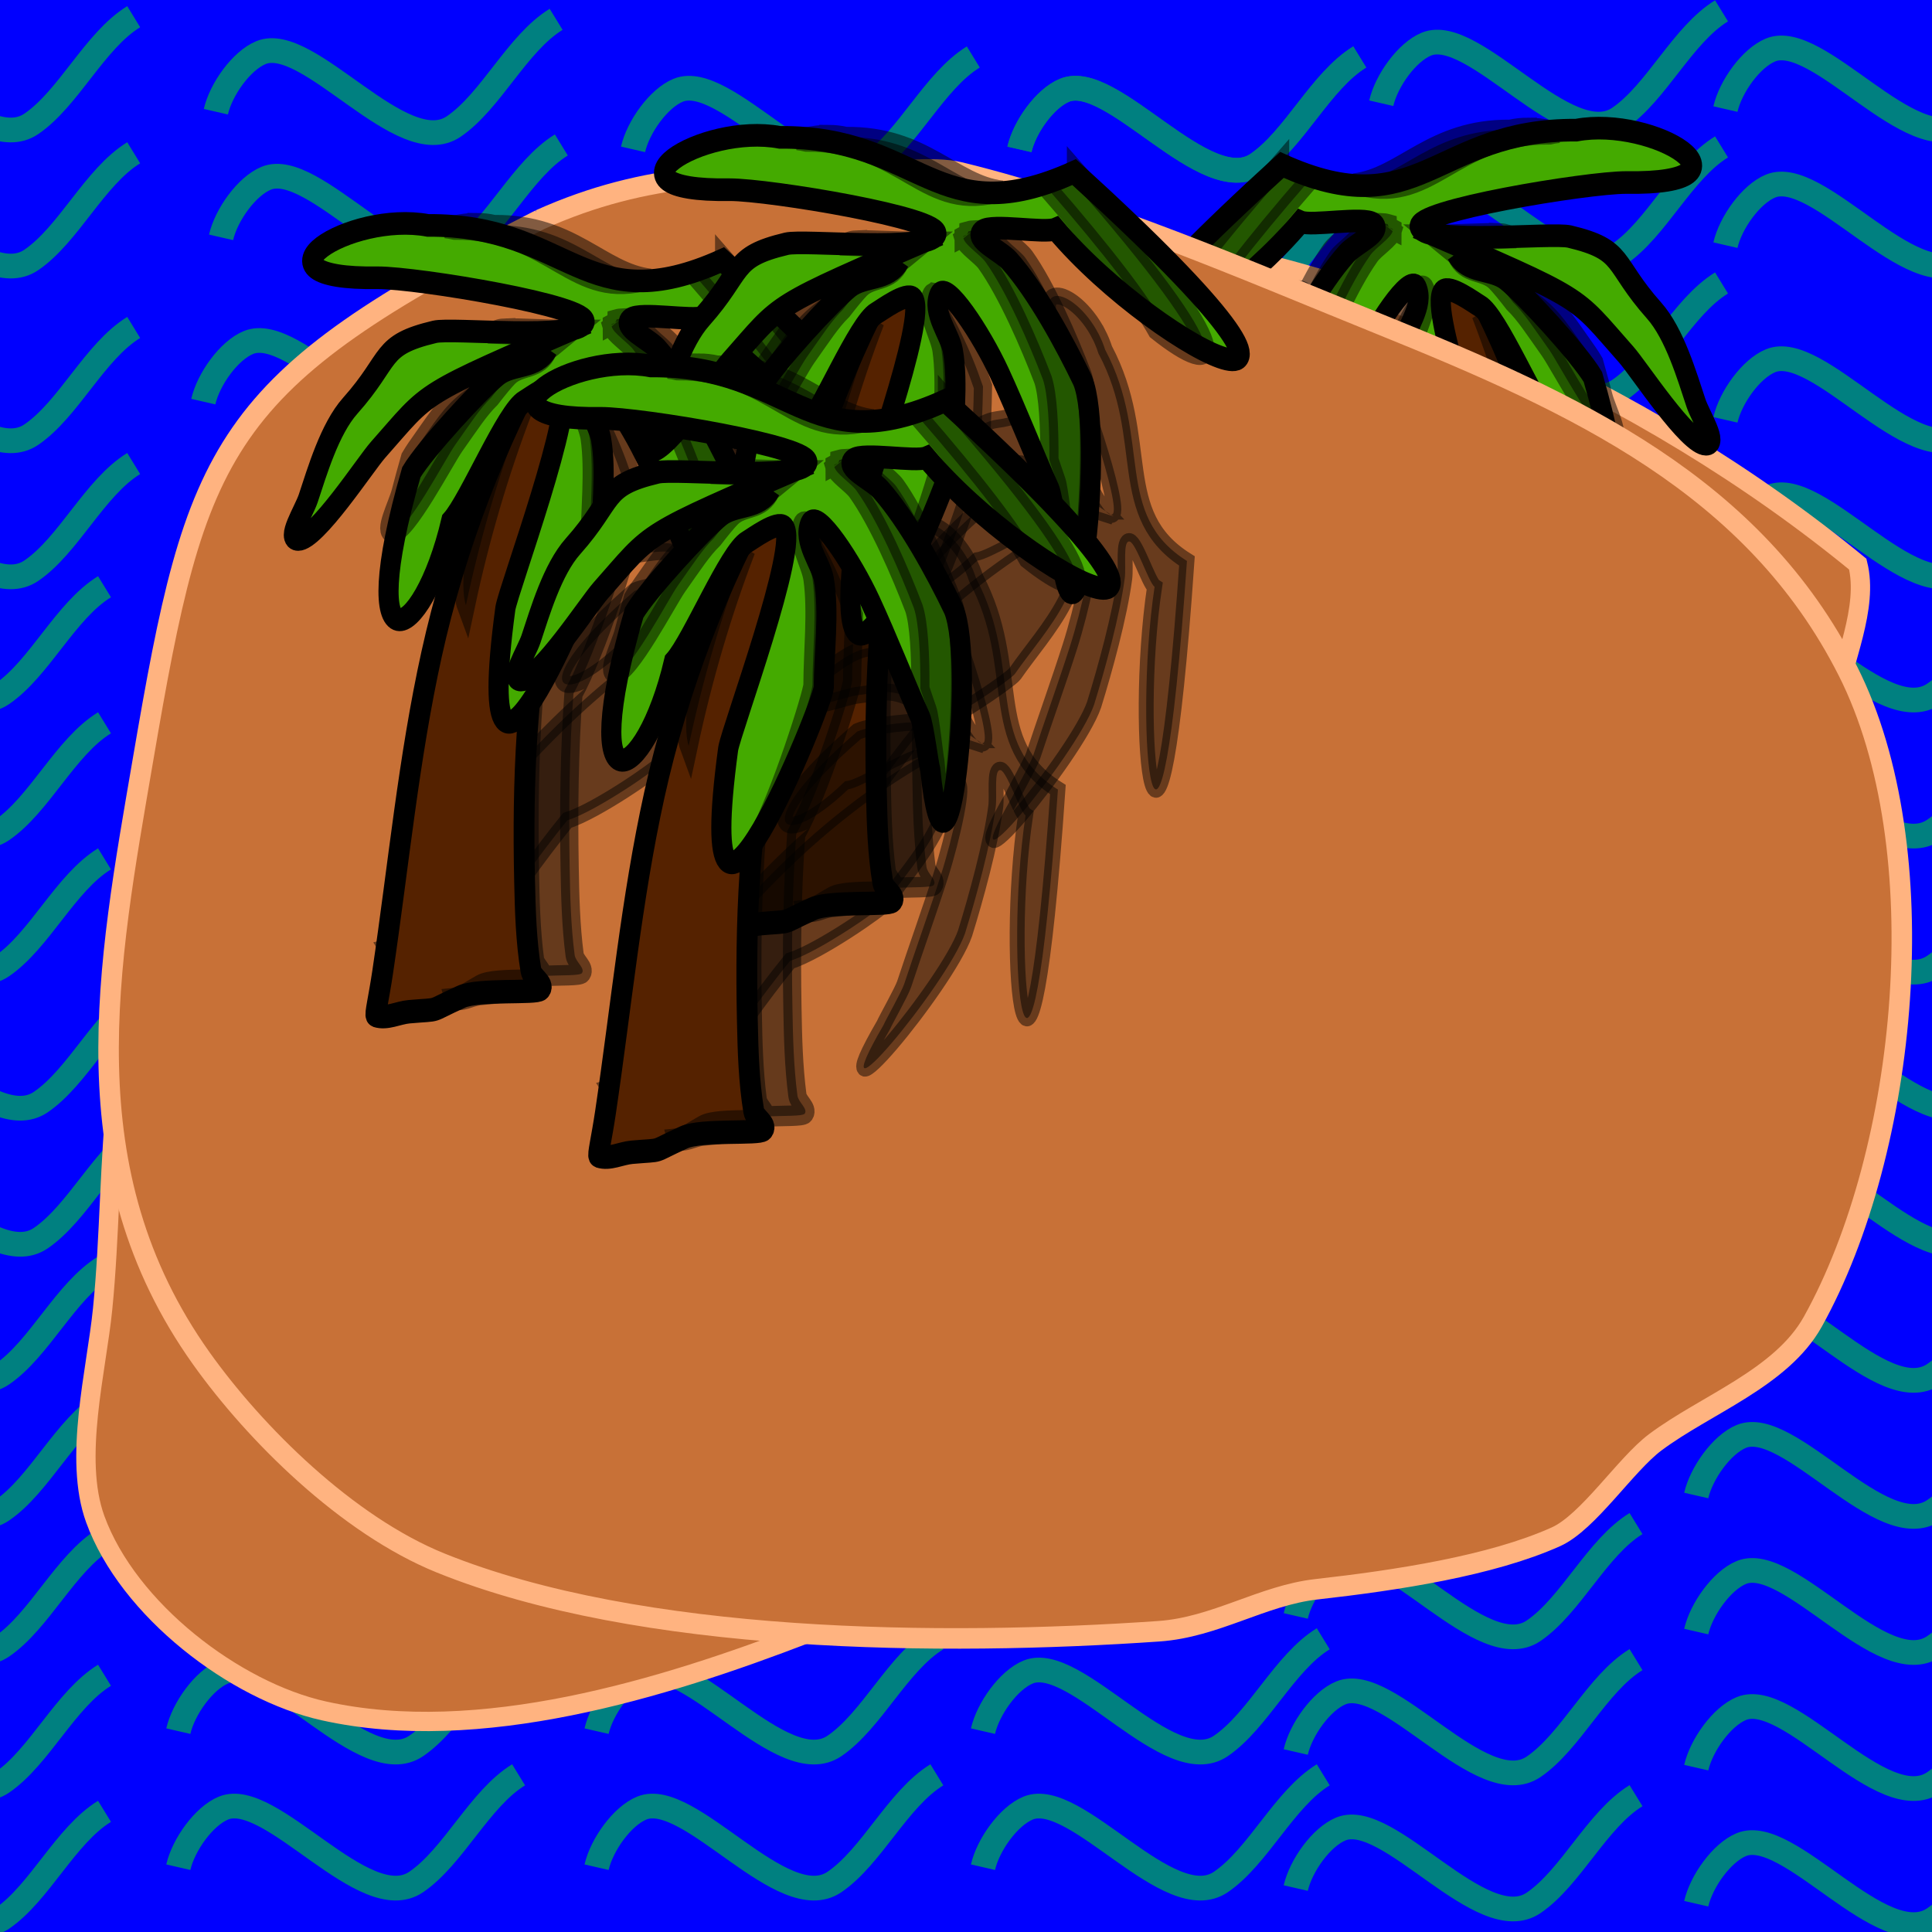<?xml version="1.0" encoding="UTF-8" standalone="no"?>
<!-- Created with Inkscape (http://www.inkscape.org/) -->

<svg
   version="1.1"
   id="svg3444"
   width="100"
   height="100"
   viewBox="0 0 100 100"
   sodipodi:docname="mare.svg"
   inkscape:version="1.1 (c68e22c387, 2021-05-23)"
   inkscape:export-filename="C:\Users\taal\eclipse-workspace\checkersjavafx\src\resources\mareEmpty2.png"
   inkscape:export-xdpi="96"
   inkscape:export-ydpi="96"
   xmlns:inkscape="http://www.inkscape.org/namespaces/inkscape"
   xmlns:sodipodi="http://sodipodi.sourceforge.net/DTD/sodipodi-0.dtd"
   xmlns:xlink="http://www.w3.org/1999/xlink"
   xmlns="http://www.w3.org/2000/svg"
   xmlns:svg="http://www.w3.org/2000/svg">
  <defs
     id="defs3448">
    <filter
       style="color-interpolation-filters:sRGB;"
       inkscape:label="Drop Shadow"
       id="filter14157"
       x="-0.062"
       y="-0.075"
       width="1.418"
       height="1.158">
      <feFlood
         flood-opacity="0.498"
         flood-color="rgb(0,0,0)"
         result="flood"
         id="feFlood14147" />
      <feComposite
         in="flood"
         in2="SourceGraphic"
         operator="in"
         result="composite1"
         id="feComposite14149" />
      <feGaussianBlur
         in="composite1"
         stdDeviation="1.824"
         result="blur"
         id="feGaussianBlur14151" />
      <feOffset
         dx="20.997"
         dy="0.453"
         result="offset"
         id="feOffset14153" />
      <feComposite
         in="SourceGraphic"
         in2="offset"
         operator="over"
         result="composite2"
         id="feComposite14155" />
    </filter>
  </defs>
  <sodipodi:namedview
     id="namedview3446"
     pagecolor="#505050"
     bordercolor="#eeeeee"
     borderopacity="1"
     inkscape:pageshadow="0"
     inkscape:pageopacity="0"
     inkscape:pagecheckerboard="0"
     showgrid="false"
     inkscape:snap-global="true"
     inkscape:zoom="1.8525"
     inkscape:cx="12.415655"
     inkscape:cy="43.994602"
     inkscape:window-width="1920"
     inkscape:window-height="1001"
     inkscape:window-x="-9"
     inkscape:window-y="-9"
     inkscape:window-maximized="1"
     inkscape:current-layer="layer1"
     showguides="false"
     inkscape:guide-bbox="true"
     inkscape:snap-nodes="false">
    <sodipodi:guide
       position="0,99.98"
       inkscape:color="rgb(167,0,255)"
       inkscape:label="Misura"
       orientation="1,-0.002"
       id="guide3382" />
    <sodipodi:guide
       position="0,99.98"
       inkscape:color="rgb(167,0,255)"
       inkscape:label=""
       orientation="-0,1"
       id="guide3384" />
    <sodipodi:guide
       position="0,99.98"
       inkscape:color="rgb(167,0,255)"
       inkscape:label="Inizio"
       orientation="1,0"
       id="guide3386" />
    <sodipodi:guide
       position="-0.03,86.403"
       inkscape:color="rgb(167,0,255)"
       inkscape:label="Fine"
       orientation="-0,1"
       id="guide3388" />
    <sodipodi:guide
       position="-0.03,86.403"
       inkscape:color="rgb(167,0,255)"
       inkscape:label=""
       orientation="1,0"
       id="guide3390" />
    <sodipodi:guide
       position="-0.022,89.957"
       inkscape:color="rgb(167,0,255)"
       inkscape:label="Intersezione 1"
       orientation="-0.002,-1"
       id="guide3392" />
    <sodipodi:guide
       position="3.29772e-11,100.031"
       inkscape:color="rgb(167,0,255)"
       inkscape:label="Misura"
       orientation="1,0.007"
       id="guide3780" />
    <sodipodi:guide
       position="3.29772e-11,100.031"
       inkscape:color="rgb(167,0,255)"
       inkscape:label="Base"
       orientation="1,0.007"
       id="guide3782" />
    <sodipodi:guide
       position="3.29772e-11,100.031"
       inkscape:color="rgb(167,0,255)"
       inkscape:label=""
       orientation="-0,1"
       id="guide3784" />
    <sodipodi:guide
       position="3.29772e-11,100.031"
       inkscape:color="rgb(167,0,255)"
       inkscape:label="Inizio"
       orientation="1,0"
       id="guide3786" />
    <sodipodi:guide
       position="0.125,80.938"
       inkscape:color="rgb(167,0,255)"
       inkscape:label="Fine"
       orientation="-0,1"
       id="guide3788" />
    <sodipodi:guide
       position="0.125,80.938"
       inkscape:color="rgb(167,0,255)"
       inkscape:label=""
       orientation="1,0"
       id="guide3790" />
    <sodipodi:guide
       position="0.065,90.124"
       inkscape:color="rgb(167,0,255)"
       inkscape:label="Intersezione 1"
       orientation="1,0"
       id="guide3792" />
    <sodipodi:guide
       position="-4.419,115.026"
       orientation="0,-1"
       id="guide9979" />
    <sodipodi:guide
       position="118.264,90.454"
       inkscape:color="rgb(167,0,255)"
       inkscape:label="Misura"
       orientation="-0.001,-1"
       id="guide11415" />
    <sodipodi:guide
       position="118.264,90.454"
       inkscape:color="rgb(167,0,255)"
       inkscape:label=""
       orientation="-0,1"
       id="guide11417" />
    <sodipodi:guide
       position="118.264,90.454"
       inkscape:color="rgb(167,0,255)"
       inkscape:label="Inizio"
       orientation="1,0"
       id="guide11419" />
    <sodipodi:guide
       position="0.177,90.631"
       inkscape:color="rgb(167,0,255)"
       inkscape:label="Fine"
       orientation="-0,1"
       id="guide11421" />
    <sodipodi:guide
       position="0.177,90.631"
       inkscape:color="rgb(167,0,255)"
       inkscape:label=""
       orientation="1,0"
       id="guide11423" />
    <sodipodi:guide
       position="100.247,90.481"
       inkscape:color="rgb(167,0,255)"
       inkscape:label="Intersezione 1"
       orientation="-1,0.001"
       id="guide11425" />
    <sodipodi:guide
       position="99.85,90.482"
       inkscape:color="rgb(167,0,255)"
       inkscape:label="Intersezione 2"
       orientation="-1,0.001"
       id="guide11427" />
    <sodipodi:guide
       position="85.846,90.503"
       inkscape:color="rgb(167,0,255)"
       inkscape:label="Intersezione 3"
       orientation="-1,0.001"
       id="guide11429" />
    <sodipodi:guide
       position="85.11,90.504"
       inkscape:color="rgb(167,0,255)"
       inkscape:label="Intersezione 4"
       orientation="-1,0.001"
       id="guide11431" />
    <sodipodi:guide
       position="80.583,90.51"
       inkscape:color="rgb(167,0,255)"
       inkscape:label="Intersezione 5"
       orientation="-1,0.001"
       id="guide11433" />
    <sodipodi:guide
       position="79.881,90.511"
       inkscape:color="rgb(167,0,255)"
       inkscape:label="Intersezione 6"
       orientation="-1,0.001"
       id="guide11435" />
    <sodipodi:guide
       position="71.088,90.525"
       inkscape:color="rgb(167,0,255)"
       inkscape:label="Intersezione 7"
       orientation="-1,0.001"
       id="guide11437" />
    <sodipodi:guide
       position="70.408,90.526"
       inkscape:color="rgb(167,0,255)"
       inkscape:label="Intersezione 8"
       orientation="-1,0.001"
       id="guide11439" />
    <sodipodi:guide
       position="59.879,90.541"
       inkscape:color="rgb(167,0,255)"
       inkscape:label="Intersezione 9"
       orientation="-1,0.001"
       id="guide11441" />
    <sodipodi:guide
       position="59.198,90.543"
       inkscape:color="rgb(167,0,255)"
       inkscape:label="Intersezione 10"
       orientation="-1,0.001"
       id="guide11443" />
    <sodipodi:guide
       position="45.045,90.564"
       inkscape:color="rgb(167,0,255)"
       inkscape:label="Intersezione 11"
       orientation="-1,0.001"
       id="guide11445" />
    <sodipodi:guide
       position="44.493,90.564"
       inkscape:color="rgb(167,0,255)"
       inkscape:label="Intersezione 12"
       orientation="-1,0.001"
       id="guide11447" />
    <sodipodi:guide
       position="41.751,90.569"
       inkscape:color="rgb(167,0,255)"
       inkscape:label="Intersezione 13"
       orientation="-1,0.001"
       id="guide11449" />
    <sodipodi:guide
       position="41.05,90.57"
       inkscape:color="rgb(167,0,255)"
       inkscape:label="Intersezione 14"
       orientation="-1,0.001"
       id="guide11451" />
    <sodipodi:guide
       position="28.632,90.588"
       inkscape:color="rgb(167,0,255)"
       inkscape:label="Intersezione 15"
       orientation="-1,0.001"
       id="guide11453" />
    <sodipodi:guide
       position="27.833,90.589"
       inkscape:color="rgb(167,0,255)"
       inkscape:label="Intersezione 16"
       orientation="-1,0.001"
       id="guide11455" />
    <sodipodi:guide
       position="21.455,90.599"
       inkscape:color="rgb(167,0,255)"
       inkscape:label="Intersezione 17"
       orientation="-1,0.001"
       id="guide11457" />
    <sodipodi:guide
       position="20.753,90.6"
       inkscape:color="rgb(167,0,255)"
       inkscape:label="Intersezione 18"
       orientation="-1,0.001"
       id="guide11459" />
    <sodipodi:guide
       position="13.176,90.611"
       inkscape:color="rgb(167,0,255)"
       inkscape:label="Intersezione 19"
       orientation="-1,0.001"
       id="guide11461" />
    <sodipodi:guide
       position="4.812,90.624"
       inkscape:color="rgb(167,0,255)"
       inkscape:label="Intersezione 20"
       orientation="-1,0.001"
       id="guide11463" />
    <sodipodi:guide
       position="0.331,90.631"
       inkscape:color="rgb(167,0,255)"
       inkscape:label="Intersezione 21"
       orientation="-1,0.001"
       id="guide11465" />
    <sodipodi:guide
       position="118.264,90.454"
       inkscape:color="rgb(167,0,255)"
       inkscape:label="Misura"
       orientation="-0.001,-1"
       id="guide11467" />
    <sodipodi:guide
       position="118.264,90.454"
       inkscape:color="rgb(167,0,255)"
       inkscape:label=""
       orientation="-0,1"
       id="guide11469" />
    <sodipodi:guide
       position="118.264,90.454"
       inkscape:color="rgb(167,0,255)"
       inkscape:label="Inizio"
       orientation="1,0"
       id="guide11471" />
    <sodipodi:guide
       position="0.177,90.631"
       inkscape:color="rgb(167,0,255)"
       inkscape:label="Fine"
       orientation="-0,1"
       id="guide11473" />
    <sodipodi:guide
       position="0.177,90.631"
       inkscape:color="rgb(167,0,255)"
       inkscape:label=""
       orientation="1,0"
       id="guide11475" />
    <sodipodi:guide
       position="100.247,90.481"
       inkscape:color="rgb(167,0,255)"
       inkscape:label="Intersezione 1"
       orientation="-1,0.001"
       id="guide11477" />
    <sodipodi:guide
       position="99.85,90.482"
       inkscape:color="rgb(167,0,255)"
       inkscape:label="Intersezione 2"
       orientation="-1,0.001"
       id="guide11479" />
    <sodipodi:guide
       position="85.846,90.503"
       inkscape:color="rgb(167,0,255)"
       inkscape:label="Intersezione 3"
       orientation="-1,0.001"
       id="guide11481" />
    <sodipodi:guide
       position="85.11,90.504"
       inkscape:color="rgb(167,0,255)"
       inkscape:label="Intersezione 4"
       orientation="-1,0.001"
       id="guide11483" />
    <sodipodi:guide
       position="80.583,90.51"
       inkscape:color="rgb(167,0,255)"
       inkscape:label="Intersezione 5"
       orientation="-1,0.001"
       id="guide11485" />
    <sodipodi:guide
       position="79.881,90.511"
       inkscape:color="rgb(167,0,255)"
       inkscape:label="Intersezione 6"
       orientation="-1,0.001"
       id="guide11487" />
    <sodipodi:guide
       position="71.088,90.525"
       inkscape:color="rgb(167,0,255)"
       inkscape:label="Intersezione 7"
       orientation="-1,0.001"
       id="guide11489" />
    <sodipodi:guide
       position="70.408,90.526"
       inkscape:color="rgb(167,0,255)"
       inkscape:label="Intersezione 8"
       orientation="-1,0.001"
       id="guide11491" />
    <sodipodi:guide
       position="59.879,90.541"
       inkscape:color="rgb(167,0,255)"
       inkscape:label="Intersezione 9"
       orientation="-1,0.001"
       id="guide11493" />
    <sodipodi:guide
       position="59.198,90.543"
       inkscape:color="rgb(167,0,255)"
       inkscape:label="Intersezione 10"
       orientation="-1,0.001"
       id="guide11495" />
    <sodipodi:guide
       position="45.045,90.564"
       inkscape:color="rgb(167,0,255)"
       inkscape:label="Intersezione 11"
       orientation="-1,0.001"
       id="guide11497" />
    <sodipodi:guide
       position="44.493,90.564"
       inkscape:color="rgb(167,0,255)"
       inkscape:label="Intersezione 12"
       orientation="-1,0.001"
       id="guide11499" />
    <sodipodi:guide
       position="41.751,90.569"
       inkscape:color="rgb(167,0,255)"
       inkscape:label="Intersezione 13"
       orientation="-1,0.001"
       id="guide11501" />
    <sodipodi:guide
       position="41.05,90.57"
       inkscape:color="rgb(167,0,255)"
       inkscape:label="Intersezione 14"
       orientation="-1,0.001"
       id="guide11503" />
    <sodipodi:guide
       position="28.632,90.588"
       inkscape:color="rgb(167,0,255)"
       inkscape:label="Intersezione 15"
       orientation="-1,0.001"
       id="guide11505" />
    <sodipodi:guide
       position="27.833,90.589"
       inkscape:color="rgb(167,0,255)"
       inkscape:label="Intersezione 16"
       orientation="-1,0.001"
       id="guide11507" />
    <sodipodi:guide
       position="21.455,90.599"
       inkscape:color="rgb(167,0,255)"
       inkscape:label="Intersezione 17"
       orientation="-1,0.001"
       id="guide11509" />
    <sodipodi:guide
       position="20.753,90.6"
       inkscape:color="rgb(167,0,255)"
       inkscape:label="Intersezione 18"
       orientation="-1,0.001"
       id="guide11511" />
    <sodipodi:guide
       position="13.176,90.611"
       inkscape:color="rgb(167,0,255)"
       inkscape:label="Intersezione 19"
       orientation="-1,0.001"
       id="guide11513" />
    <sodipodi:guide
       position="4.812,90.624"
       inkscape:color="rgb(167,0,255)"
       inkscape:label="Intersezione 20"
       orientation="-1,0.001"
       id="guide11515" />
    <sodipodi:guide
       position="0.331,90.631"
       inkscape:color="rgb(167,0,255)"
       inkscape:label="Intersezione 21"
       orientation="-1,0.001"
       id="guide11517" />
  </sodipodi:namedview>
  <g
     id="layer1"
     inkscape:label="Layer 1"
     style="display:inline">
    <rect
       style="fill:#0000ff;fill-opacity:1;stroke:#0000ff;stroke-width:0.3;stroke-opacity:1;paint-order:stroke markers fill;stop-color:#000000"
       id="rect1075"
       width="100"
       height="100"
       x="0.135"
       y="0.135" />
    <g
       id="g2254"
       inkscape:label="onde"
       style="display:inline">
      <path
         style="fill:none;stroke:#008080;stroke-width:1.279px;stroke-linecap:butt;stroke-linejoin:miter;stroke-opacity:1"
         d="m 9.23,33.262 c 0.267,-1.162 1.326,-2.646 2.338,-3.06 2.462,-1.007 7.301,5.648 9.975,3.825 1.933,-1.318 3.283,-4.31 5.299,-5.547"
         id="use1598"
         inkscape:tile-x0="0.037618832"
         inkscape:tile-y0="0.13429365" />
      <path
         style="fill:none;stroke:#008080;stroke-width:1.279px;stroke-linecap:butt;stroke-linejoin:miter;stroke-opacity:1"
         d="m 9.23,40.304 c 0.267,-1.162 1.326,-2.646 2.338,-3.06 2.462,-1.007 7.301,5.648 9.975,3.825 1.933,-1.318 3.283,-4.31 5.299,-5.547"
         id="use1600"
         inkscape:tile-x0="0.037618832"
         inkscape:tile-y0="0.13429365" />
      <path
         style="fill:none;stroke:#008080;stroke-width:1.279px;stroke-linecap:butt;stroke-linejoin:miter;stroke-opacity:1"
         d="m 9.23,47.347 c 0.267,-1.162 1.326,-2.646 2.338,-3.06 2.462,-1.007 7.301,5.648 9.975,3.825 1.933,-1.318 3.283,-4.31 5.299,-5.547"
         id="use1602"
         inkscape:tile-x0="0.037618832"
         inkscape:tile-y0="0.13429365" />
      <path
         style="fill:none;stroke:#008080;stroke-width:1.279px;stroke-linecap:butt;stroke-linejoin:miter;stroke-opacity:1"
         d="m 11.23,54.39 c 0.267,-1.162 1.326,-2.646 2.338,-3.06 2.462,-1.007 7.301,5.648 9.975,3.825 1.933,-1.318 3.283,-4.31 5.299,-5.547"
         id="use1604"
         inkscape:tile-x0="0.037618832"
         inkscape:tile-y0="0.13429365" />
      <path
         style="fill:none;stroke:#008080;stroke-width:1.279px;stroke-linecap:butt;stroke-linejoin:miter;stroke-opacity:1"
         d="m 11.23,61.433 c 0.267,-1.162 1.326,-2.646 2.338,-3.06 2.462,-1.007 7.301,5.648 9.975,3.825 1.933,-1.318 3.283,-4.31 5.299,-5.547"
         id="use1606"
         inkscape:tile-x0="0.037618832"
         inkscape:tile-y0="0.13429365" />
      <path
         style="fill:none;stroke:#008080;stroke-width:1.279px;stroke-linecap:butt;stroke-linejoin:miter;stroke-opacity:1"
         d="m 9.23,68.475 c 0.267,-1.162 1.326,-2.646 2.338,-3.06 2.462,-1.007 7.301,5.648 9.975,3.825 1.933,-1.318 3.283,-4.31 5.299,-5.547"
         id="use1608"
         inkscape:tile-x0="0.037618832"
         inkscape:tile-y0="0.13429365" />
      <path
         style="fill:none;stroke:#008080;stroke-width:1.279px;stroke-linecap:butt;stroke-linejoin:miter;stroke-opacity:1"
         d="m 9.23,75.518 c 0.267,-1.162 1.326,-2.646 2.338,-3.06 2.462,-1.007 7.301,5.648 9.975,3.825 1.933,-1.318 3.283,-4.31 5.299,-5.547"
         id="use1610"
         inkscape:tile-x0="0.037618832"
         inkscape:tile-y0="0.13429365" />
      <path
         style="fill:none;stroke:#008080;stroke-width:1.279px;stroke-linecap:butt;stroke-linejoin:miter;stroke-opacity:1"
         d="m 9.23,82.561 c 0.267,-1.162 1.326,-2.646 2.338,-3.06 2.462,-1.007 7.301,5.648 9.975,3.825 1.933,-1.318 3.283,-4.31 5.299,-5.547"
         id="use1612"
         inkscape:tile-x0="0.037618832"
         inkscape:tile-y0="0.13429365" />
      <path
         style="fill:none;stroke:#008080;stroke-width:1.279px;stroke-linecap:butt;stroke-linejoin:miter;stroke-opacity:1"
         d="m 9.23,89.604 c 0.267,-1.162 1.326,-2.646 2.338,-3.06 2.462,-1.007 7.301,5.648 9.975,3.825 1.933,-1.318 3.283,-4.31 5.299,-5.547"
         id="use1614"
         inkscape:tile-x0="0.037618832"
         inkscape:tile-y0="0.13429365" />
      <path
         style="fill:none;stroke:#008080;stroke-width:1.279px;stroke-linecap:butt;stroke-linejoin:miter;stroke-opacity:1"
         d="m 9.23,96.646 c 0.267,-1.162 1.326,-2.646 2.338,-3.06 2.462,-1.007 7.301,5.648 9.975,3.825 1.933,-1.318 3.283,-4.31 5.299,-5.547"
         id="use1616"
         inkscape:tile-x0="0.037618832"
         inkscape:tile-y0="0.13429365" />
      <path
         style="fill:none;stroke:#008080;stroke-width:1.279px;stroke-linecap:butt;stroke-linejoin:miter;stroke-opacity:1"
         d="m 30.879,33.262 c 0.267,-1.162 1.326,-2.646 2.338,-3.06 2.462,-1.007 7.301,5.648 9.975,3.825 1.933,-1.318 3.283,-4.31 5.299,-5.547"
         id="use1618"
         inkscape:tile-x0="0.037618832"
         inkscape:tile-y0="0.13429365" />
      <path
         style="fill:none;stroke:#008080;stroke-width:1.279px;stroke-linecap:butt;stroke-linejoin:miter;stroke-opacity:1"
         d="m 30.879,40.304 c 0.267,-1.162 1.326,-2.646 2.338,-3.06 2.462,-1.007 7.301,5.648 9.975,3.825 1.933,-1.318 3.283,-4.31 5.299,-5.547"
         id="use1620"
         inkscape:tile-x0="0.037618832"
         inkscape:tile-y0="0.13429365" />
      <path
         style="fill:none;stroke:#008080;stroke-width:1.279px;stroke-linecap:butt;stroke-linejoin:miter;stroke-opacity:1"
         d="m 30.879,47.347 c 0.267,-1.162 1.326,-2.646 2.338,-3.06 2.462,-1.007 7.301,5.648 9.975,3.825 1.933,-1.318 3.283,-4.31 5.299,-5.547"
         id="use1622"
         inkscape:tile-x0="0.037618832"
         inkscape:tile-y0="0.13429365" />
      <path
         style="fill:none;stroke:#008080;stroke-width:1.279px;stroke-linecap:butt;stroke-linejoin:miter;stroke-opacity:1"
         d="m 32.879,54.39 c 0.267,-1.162 1.326,-2.646 2.338,-3.06 2.462,-1.007 7.301,5.648 9.975,3.825 1.933,-1.318 3.283,-4.31 5.299,-5.547"
         id="use1624"
         inkscape:tile-x0="0.037618832"
         inkscape:tile-y0="0.13429365" />
      <path
         style="fill:none;stroke:#008080;stroke-width:1.279px;stroke-linecap:butt;stroke-linejoin:miter;stroke-opacity:1"
         d="m 32.879,61.433 c 0.267,-1.162 1.326,-2.646 2.338,-3.06 2.462,-1.007 7.301,5.648 9.975,3.825 1.933,-1.318 3.283,-4.31 5.299,-5.547"
         id="use1626"
         inkscape:tile-x0="0.037618832"
         inkscape:tile-y0="0.13429365" />
      <path
         style="fill:none;stroke:#008080;stroke-width:1.279px;stroke-linecap:butt;stroke-linejoin:miter;stroke-opacity:1"
         d="m 30.879,68.475 c 0.267,-1.162 1.326,-2.646 2.338,-3.06 2.462,-1.007 7.301,5.648 9.975,3.825 1.933,-1.318 3.283,-4.31 5.299,-5.547"
         id="use1628"
         inkscape:tile-x0="0.037618832"
         inkscape:tile-y0="0.13429365" />
      <path
         style="fill:none;stroke:#008080;stroke-width:1.279px;stroke-linecap:butt;stroke-linejoin:miter;stroke-opacity:1"
         d="m 30.879,75.518 c 0.267,-1.162 1.326,-2.646 2.338,-3.06 2.462,-1.007 7.301,5.648 9.975,3.825 1.933,-1.318 3.283,-4.31 5.299,-5.547"
         id="use1630"
         inkscape:tile-x0="0.037618832"
         inkscape:tile-y0="0.13429365" />
      <path
         style="fill:none;stroke:#008080;stroke-width:1.279px;stroke-linecap:butt;stroke-linejoin:miter;stroke-opacity:1"
         d="m 30.879,82.561 c 0.267,-1.162 1.326,-2.646 2.338,-3.06 2.462,-1.007 7.301,5.648 9.975,3.825 1.933,-1.318 3.283,-4.31 5.299,-5.547"
         id="use1632"
         inkscape:tile-x0="0.037618832"
         inkscape:tile-y0="0.13429365" />
      <path
         style="fill:none;stroke:#008080;stroke-width:1.279px;stroke-linecap:butt;stroke-linejoin:miter;stroke-opacity:1"
         d="m 30.879,89.604 c 0.267,-1.162 1.326,-2.646 2.338,-3.06 2.462,-1.007 7.301,5.648 9.975,3.825 1.933,-1.318 3.283,-4.31 5.299,-5.547"
         id="use1634"
         inkscape:tile-x0="0.037618832"
         inkscape:tile-y0="0.13429365" />
      <path
         style="fill:none;stroke:#008080;stroke-width:1.279px;stroke-linecap:butt;stroke-linejoin:miter;stroke-opacity:1"
         d="m 30.879,96.646 c 0.267,-1.162 1.326,-2.646 2.338,-3.06 2.462,-1.007 7.301,5.648 9.975,3.825 1.933,-1.318 3.283,-4.31 5.299,-5.547"
         id="use1636"
         inkscape:tile-x0="0.037618832"
         inkscape:tile-y0="0.13429365" />
      <path
         style="fill:none;stroke:#008080;stroke-width:1.279px;stroke-linecap:butt;stroke-linejoin:miter;stroke-opacity:1"
         d="m 67.068,36.341 c 0.267,-1.162 1.326,-2.646 2.338,-3.06 2.462,-1.007 7.301,5.648 9.975,3.825 1.933,-1.318 3.283,-4.31 5.299,-5.547"
         id="use1638"
         inkscape:tile-x0="0.037618832"
         inkscape:tile-y0="0.13429365" />
      <path
         style="fill:none;stroke:#008080;stroke-width:1.279px;stroke-linecap:butt;stroke-linejoin:miter;stroke-opacity:1"
         d="m 67.068,41.384 c 0.267,-1.162 1.326,-2.646 2.338,-3.06 2.462,-1.007 7.301,5.648 9.975,3.825 1.933,-1.318 3.283,-4.31 5.299,-5.547"
         id="use1640"
         inkscape:tile-x0="0.037618832"
         inkscape:tile-y0="0.13429365" />
      <path
         style="fill:none;stroke:#008080;stroke-width:1.279px;stroke-linecap:butt;stroke-linejoin:miter;stroke-opacity:1"
         d="m 67.068,48.427 c 0.267,-1.162 1.326,-2.646 2.338,-3.06 2.462,-1.007 7.301,5.648 9.975,3.825 1.933,-1.318 3.283,-4.31 5.299,-5.547"
         id="use1642"
         inkscape:tile-x0="0.037618832"
         inkscape:tile-y0="0.13429365" />
      <path
         style="fill:none;stroke:#008080;stroke-width:1.279px;stroke-linecap:butt;stroke-linejoin:miter;stroke-opacity:1"
         d="m 69.068,55.47 c 0.267,-1.162 1.326,-2.646 2.338,-3.06 2.462,-1.007 7.301,5.648 9.975,3.825 1.933,-1.318 3.283,-4.31 5.299,-5.547"
         id="use1644"
         inkscape:tile-x0="0.037618832"
         inkscape:tile-y0="0.13429365" />
      <path
         style="fill:none;stroke:#008080;stroke-width:1.279px;stroke-linecap:butt;stroke-linejoin:miter;stroke-opacity:1"
         d="m 69.068,62.512 c 0.267,-1.162 1.326,-2.646 2.338,-3.06 2.462,-1.007 7.301,5.648 9.975,3.825 1.933,-1.318 3.283,-4.31 5.299,-5.547"
         id="use1646"
         inkscape:tile-x0="0.037618832"
         inkscape:tile-y0="0.13429365" />
      <path
         style="fill:none;stroke:#008080;stroke-width:1.279px;stroke-linecap:butt;stroke-linejoin:miter;stroke-opacity:1"
         d="m 67.068,69.555 c 0.267,-1.162 1.326,-2.646 2.338,-3.06 2.462,-1.007 7.301,5.648 9.975,3.825 1.933,-1.318 3.283,-4.31 5.299,-5.547"
         id="use1648"
         inkscape:tile-x0="0.037618832"
         inkscape:tile-y0="0.13429365" />
      <path
         style="fill:none;stroke:#008080;stroke-width:1.279px;stroke-linecap:butt;stroke-linejoin:miter;stroke-opacity:1"
         d="m 67.068,76.598 c 0.267,-1.162 1.326,-2.646 2.338,-3.06 2.462,-1.007 7.301,5.648 9.975,3.825 1.933,-1.318 3.283,-4.31 5.299,-5.547"
         id="use1650"
         inkscape:tile-x0="0.037618832"
         inkscape:tile-y0="0.13429365" />
      <path
         style="fill:none;stroke:#008080;stroke-width:1.279px;stroke-linecap:butt;stroke-linejoin:miter;stroke-opacity:1"
         d="m 67.068,83.641 c 0.267,-1.162 1.326,-2.646 2.338,-3.06 2.462,-1.007 7.301,5.648 9.975,3.825 1.933,-1.318 3.283,-4.31 5.299,-5.547"
         id="use1652"
         inkscape:tile-x0="0.037618832"
         inkscape:tile-y0="0.13429365" />
      <path
         style="fill:none;stroke:#008080;stroke-width:1.279px;stroke-linecap:butt;stroke-linejoin:miter;stroke-opacity:1"
         d="m 67.068,90.683 c 0.267,-1.162 1.326,-2.646 2.338,-3.06 2.462,-1.007 7.301,5.648 9.975,3.825 1.933,-1.318 3.283,-4.31 5.299,-5.547"
         id="use1654"
         inkscape:tile-x0="0.037618832"
         inkscape:tile-y0="0.13429365" />
      <path
         style="fill:none;stroke:#008080;stroke-width:1.279px;stroke-linecap:butt;stroke-linejoin:miter;stroke-opacity:1"
         d="m 67.068,97.726 c 0.267,-1.162 1.326,-2.646 2.338,-3.06 2.462,-1.007 7.301,5.648 9.975,3.825 1.933,-1.318 3.283,-4.31 5.299,-5.547"
         id="use1656"
         inkscape:tile-x0="0.037618832"
         inkscape:tile-y0="0.13429365" />
      <path
         style="fill:none;stroke:#008080;stroke-width:1.279px;stroke-linecap:butt;stroke-linejoin:miter;stroke-opacity:1"
         d="m 87.797,35.151 c 0.267,-1.162 1.326,-2.646 2.338,-3.06 2.462,-1.007 7.301,5.648 9.975,3.825 1.933,-1.318 3.283,-4.31 5.299,-5.547"
         id="use1658"
         inkscape:tile-x0="0.037618832"
         inkscape:tile-y0="0.13429365" />
      <path
         style="fill:none;stroke:#008080;stroke-width:1.279px;stroke-linecap:butt;stroke-linejoin:miter;stroke-opacity:1"
         d="m 87.797,42.194 c 0.267,-1.162 1.326,-2.646 2.338,-3.06 2.462,-1.007 7.301,5.648 9.975,3.825 1.933,-1.318 3.283,-4.31 5.299,-5.547"
         id="use1660"
         inkscape:tile-x0="0.037618832"
         inkscape:tile-y0="0.13429365" />
      <path
         style="fill:none;stroke:#008080;stroke-width:1.279px;stroke-linecap:butt;stroke-linejoin:miter;stroke-opacity:1"
         d="m 87.797,49.236 c 0.267,-1.162 1.326,-2.646 2.338,-3.06 2.462,-1.007 7.301,5.648 9.975,3.825 1.933,-1.318 3.283,-4.31 5.299,-5.547"
         id="use1662"
         inkscape:tile-x0="0.037618832"
         inkscape:tile-y0="0.13429365" />
      <path
         style="fill:none;stroke:#008080;stroke-width:1.279px;stroke-linecap:butt;stroke-linejoin:miter;stroke-opacity:1"
         d="m 89.797,56.279 c 0.267,-1.162 1.326,-2.646 2.338,-3.06 2.462,-1.007 7.301,5.648 9.975,3.825 1.933,-1.318 3.283,-4.31 5.299,-5.547"
         id="use1664"
         inkscape:tile-x0="0.037618832"
         inkscape:tile-y0="0.13429365" />
      <path
         style="fill:none;stroke:#008080;stroke-width:1.279px;stroke-linecap:butt;stroke-linejoin:miter;stroke-opacity:1"
         d="m 89.797,63.322 c 0.267,-1.162 1.326,-2.646 2.338,-3.06 2.462,-1.007 7.301,5.648 9.975,3.825 1.933,-1.318 3.283,-4.31 5.299,-5.547"
         id="use1666"
         inkscape:tile-x0="0.037618832"
         inkscape:tile-y0="0.13429365" />
      <path
         style="fill:none;stroke:#008080;stroke-width:1.279px;stroke-linecap:butt;stroke-linejoin:miter;stroke-opacity:1"
         d="m 87.797,70.365 c 0.267,-1.162 1.326,-2.646 2.338,-3.06 2.462,-1.007 7.301,5.648 9.975,3.825 1.933,-1.318 3.283,-4.31 5.299,-5.547"
         id="use1668"
         inkscape:tile-x0="0.037618832"
         inkscape:tile-y0="0.13429365" />
      <path
         style="fill:none;stroke:#008080;stroke-width:1.279px;stroke-linecap:butt;stroke-linejoin:miter;stroke-opacity:1"
         d="m 87.797,77.407 c 0.267,-1.162 1.326,-2.646 2.338,-3.06 2.462,-1.007 7.301,5.648 9.975,3.825 1.933,-1.318 3.283,-4.31 5.299,-5.547"
         id="use1670"
         inkscape:tile-x0="0.037618832"
         inkscape:tile-y0="0.13429365" />
      <path
         style="fill:none;stroke:#008080;stroke-width:1.279px;stroke-linecap:butt;stroke-linejoin:miter;stroke-opacity:1"
         d="m 87.797,84.45 c 0.267,-1.162 1.326,-2.646 2.338,-3.06 2.462,-1.007 7.301,5.648 9.975,3.825 1.933,-1.318 3.283,-4.31 5.299,-5.547"
         id="use1672"
         inkscape:tile-x0="0.037618832"
         inkscape:tile-y0="0.13429365" />
      <path
         style="fill:none;stroke:#008080;stroke-width:1.279px;stroke-linecap:butt;stroke-linejoin:miter;stroke-opacity:1"
         d="m 87.797,91.493 c 0.267,-1.162 1.326,-2.646 2.338,-3.06 2.462,-1.007 7.301,5.648 9.975,3.825 1.933,-1.318 3.283,-4.31 5.299,-5.547"
         id="use1674"
         inkscape:tile-x0="0.037618832"
         inkscape:tile-y0="0.13429365" />
      <path
         style="fill:none;stroke:#008080;stroke-width:1.279px;stroke-linecap:butt;stroke-linejoin:miter;stroke-opacity:1"
         d="m 87.797,98.536 c 0.267,-1.162 1.326,-2.646 2.338,-3.06 2.462,-1.007 7.301,5.648 9.975,3.825 1.933,-1.318 3.283,-4.31 5.299,-5.547"
         id="use1676"
         inkscape:tile-x0="0.037618832"
         inkscape:tile-y0="0.13429365" />
      <path
         style="fill:none;stroke:#008080;stroke-width:1.279px;stroke-linecap:butt;stroke-linejoin:miter;stroke-opacity:1"
         d="m 32.766,7.731 c 0.267,-1.162 1.326,-2.646 2.338,-3.06 2.462,-1.007 7.301,5.648 9.975,3.825 1.933,-1.318 3.283,-4.31 5.299,-5.547"
         id="use1678"
         inkscape:tile-x0="0.037618832"
         inkscape:tile-y0="0.13429365" />
      <path
         style="fill:none;stroke:#008080;stroke-width:1.279px;stroke-linecap:butt;stroke-linejoin:miter;stroke-opacity:1"
         d="m 32.766,14.774 c 0.267,-1.162 1.326,-2.646 2.338,-3.06 2.462,-1.007 7.301,5.648 9.975,3.825 1.933,-1.318 3.283,-4.31 5.299,-5.547"
         id="use1680"
         inkscape:tile-x0="0.037618832"
         inkscape:tile-y0="0.13429365" />
      <path
         style="fill:none;stroke:#008080;stroke-width:1.279px;stroke-linecap:butt;stroke-linejoin:miter;stroke-opacity:1"
         d="m 11.173,5.782 c 0.267,-1.162 1.326,-2.646 2.338,-3.06 2.462,-1.007 7.301,5.648 9.975,3.825 1.933,-1.318 3.283,-4.31 5.299,-5.547"
         id="use1682"
         inkscape:tile-x0="0.037618832"
         inkscape:tile-y0="0.13429365" />
      <path
         style="fill:none;stroke:#008080;stroke-width:1.279px;stroke-linecap:butt;stroke-linejoin:miter;stroke-opacity:1"
         d="m 11.443,12.285 c 0.267,-1.162 1.326,-2.646 2.338,-3.06 2.462,-1.007 7.301,5.648 9.975,3.825 1.933,-1.318 3.283,-4.31 5.299,-5.547"
         id="use1684"
         inkscape:tile-x0="0.037618832"
         inkscape:tile-y0="0.13429365" />
      <path
         style="fill:none;stroke:#008080;stroke-width:1.279px;stroke-linecap:butt;stroke-linejoin:miter;stroke-opacity:1"
         d="m 10.523,20.788 c 0.267,-1.162 1.326,-2.646 2.338,-3.06 2.462,-1.007 7.301,5.648 9.975,3.825 1.933,-1.318 3.283,-4.31 5.299,-5.547"
         id="use1686"
         inkscape:tile-x0="0.037618832"
         inkscape:tile-y0="0.13429365" />
      <path
         style="fill:none;stroke:#008080;stroke-width:1.279px;stroke-linecap:butt;stroke-linejoin:miter;stroke-opacity:1"
         d="m 11.713,27.83 c 0.267,-1.162 1.326,-2.646 2.338,-3.06 2.462,-1.007 7.301,5.648 9.975,3.825 1.933,-1.318 3.283,-4.31 5.299,-5.547"
         id="use1688"
         inkscape:tile-x0="0.037618832"
         inkscape:tile-y0="0.13429365" />
      <path
         style="fill:none;stroke:#008080;stroke-width:1.279px;stroke-linecap:butt;stroke-linejoin:miter;stroke-opacity:1"
         d="m 89.308,5.646 c 0.267,-1.162 1.326,-2.646 2.338,-3.06 2.462,-1.007 7.301,5.648 9.975,3.825 1.933,-1.318 3.283,-4.31 5.299,-5.547"
         id="use1700"
         inkscape:tile-x0="0.037618832"
         inkscape:tile-y0="0.13429365" />
      <path
         style="fill:none;stroke:#008080;stroke-width:1.279px;stroke-linecap:butt;stroke-linejoin:miter;stroke-opacity:1"
         d="m 89.308,12.689 c 0.267,-1.162 1.326,-2.646 2.338,-3.06 2.462,-1.007 7.301,5.648 9.975,3.825 1.933,-1.318 3.283,-4.31 5.299,-5.547"
         id="use1702"
         inkscape:tile-x0="0.037618832"
         inkscape:tile-y0="0.13429365" />
      <path
         style="fill:none;stroke:#008080;stroke-width:1.279px;stroke-linecap:butt;stroke-linejoin:miter;stroke-opacity:1"
         d="m 89.308,21.731 c 0.267,-1.162 1.326,-2.646 2.338,-3.06 2.462,-1.007 7.301,5.648 9.975,3.825 1.933,-1.318 3.283,-4.31 5.299,-5.547"
         id="use1704"
         inkscape:tile-x0="0.037618832"
         inkscape:tile-y0="0.13429365" />
      <path
         style="fill:none;stroke:#008080;stroke-width:1.279px;stroke-linecap:butt;stroke-linejoin:miter;stroke-opacity:1"
         d="m 89.308,28.774 c 0.267,-1.162 1.326,-2.646 2.338,-3.06 2.462,-1.007 7.301,5.648 9.975,3.825 1.933,-1.318 3.283,-4.31 5.299,-5.547"
         id="use1706"
         inkscape:tile-x0="0.037618832"
         inkscape:tile-y0="0.13429365" />
      <path
         style="fill:none;stroke:#008080;stroke-width:1.279px;stroke-linecap:butt;stroke-linejoin:miter;stroke-opacity:1"
         d="m 32.981,24.591 c 0.267,-1.162 1.326,-2.646 2.338,-3.06 2.462,-1.007 7.301,5.648 9.975,3.825 1.933,-1.318 3.283,-4.31 5.299,-5.547"
         id="use1708"
         inkscape:tile-x0="0.037618832"
         inkscape:tile-y0="0.13429365" />
      <path
         style="fill:none;stroke:#008080;stroke-width:1.279px;stroke-linecap:butt;stroke-linejoin:miter;stroke-opacity:1"
         d="m 71.494,5.343 c 0.267,-1.162 1.326,-2.646 2.338,-3.06 2.462,-1.007 7.301,5.648 9.975,3.825 1.933,-1.318 3.283,-4.31 5.299,-5.547"
         id="use1710"
         inkscape:tile-x0="0.037618832"
         inkscape:tile-y0="0.13429365" />
      <path
         style="fill:none;stroke:#008080;stroke-width:1.279px;stroke-linecap:butt;stroke-linejoin:miter;stroke-opacity:1"
         d="m 71.494,12.385 c 0.267,-1.162 1.326,-2.646 2.338,-3.06 2.462,-1.007 7.301,5.648 9.975,3.825 1.933,-1.318 3.283,-4.31 5.299,-5.547"
         id="use1712"
         inkscape:tile-x0="0.037618832"
         inkscape:tile-y0="0.13429365" />
      <path
         style="fill:none;stroke:#008080;stroke-width:1.279px;stroke-linecap:butt;stroke-linejoin:miter;stroke-opacity:1"
         d="m 71.494,19.428 c 0.267,-1.162 1.326,-2.646 2.338,-3.06 2.462,-1.007 7.301,5.648 9.975,3.825 1.933,-1.318 3.283,-4.31 5.299,-5.547"
         id="use1714"
         inkscape:tile-x0="0.037618832"
         inkscape:tile-y0="0.13429365" />
      <path
         style="fill:none;stroke:#008080;stroke-width:1.279px;stroke-linecap:butt;stroke-linejoin:miter;stroke-opacity:1"
         d="m 69.494,28.471 c 0.267,-1.162 1.326,-2.646 2.338,-3.06 2.462,-1.007 7.301,5.648 9.975,3.825 1.933,-1.318 3.283,-4.31 5.299,-5.547"
         id="use1716"
         inkscape:tile-x0="0.037618832"
         inkscape:tile-y0="0.13429365" />
      <use
         x="0"
         y="0"
         xlink:href="#use1658"
         id="use1387"
         width="100%"
         height="100%"
         transform="translate(-100)" />
      <use
         x="0"
         y="0"
         xlink:href="#use1660"
         id="use1389"
         width="100%"
         height="100%"
         transform="translate(-100)" />
      <use
         x="0"
         y="0"
         xlink:href="#use1662"
         id="use1391"
         width="100%"
         height="100%"
         transform="translate(-100)" />
      <use
         x="0"
         y="0"
         xlink:href="#use1664"
         id="use1393"
         width="100%"
         height="100%"
         transform="translate(-100)" />
      <use
         x="0"
         y="0"
         xlink:href="#use1666"
         id="use1395"
         width="100%"
         height="100%"
         transform="translate(-100)" />
      <use
         x="0"
         y="0"
         xlink:href="#use1668"
         id="use1397"
         width="100%"
         height="100%"
         transform="translate(-100)" />
      <use
         x="0"
         y="0"
         xlink:href="#use1670"
         id="use1399"
         width="100%"
         height="100%"
         transform="translate(-100)" />
      <use
         x="0"
         y="0"
         xlink:href="#use1672"
         id="use1401"
         width="100%"
         height="100%"
         transform="translate(-100)" />
      <use
         x="0"
         y="0"
         xlink:href="#use1674"
         id="use1403"
         width="100%"
         height="100%"
         transform="translate(-100)" />
      <use
         x="0"
         y="0"
         xlink:href="#use1676"
         id="use1405"
         width="100%"
         height="100%"
         transform="translate(-100)" />
      <use
         x="0"
         y="0"
         xlink:href="#use1700"
         id="use1407"
         width="100%"
         height="100%"
         transform="translate(-100)" />
      <use
         x="0"
         y="0"
         xlink:href="#use1702"
         id="use1409"
         width="100%"
         height="100%"
         transform="translate(-100)" />
      <use
         x="0"
         y="0"
         xlink:href="#use1704"
         id="use1411"
         width="100%"
         height="100%"
         transform="translate(-100)" />
      <use
         x="0"
         y="0"
         xlink:href="#use1706"
         id="use1413"
         width="100%"
         height="100%"
         transform="translate(-100)" />
      <use
         x="0"
         y="0"
         xlink:href="#use1678"
         id="use1415"
         width="100%"
         height="100%"
         transform="translate(20)" />
      <use
         x="0"
         y="0"
         xlink:href="#use1680"
         id="use1417"
         width="100%"
         height="100%"
         transform="translate(20)" />
      <use
         x="0"
         y="0"
         xlink:href="#use1618"
         id="use1419"
         width="100%"
         height="100%"
         transform="translate(20)" />
      <use
         x="0"
         y="0"
         xlink:href="#use1620"
         id="use1421"
         width="100%"
         height="100%"
         transform="translate(20)" />
      <use
         x="0"
         y="0"
         xlink:href="#use1622"
         id="use1423"
         width="100%"
         height="100%"
         transform="translate(20)" />
      <use
         x="0"
         y="0"
         xlink:href="#use1624"
         id="use1425"
         width="100%"
         height="100%"
         transform="translate(20)" />
      <use
         x="0"
         y="0"
         xlink:href="#use1626"
         id="use1427"
         width="100%"
         height="100%"
         transform="translate(20)" />
      <use
         x="0"
         y="0"
         xlink:href="#use1628"
         id="use1429"
         width="100%"
         height="100%"
         transform="translate(20)" />
      <use
         x="0"
         y="0"
         xlink:href="#use1630"
         id="use1431"
         width="100%"
         height="100%"
         transform="translate(20)" />
      <use
         x="0"
         y="0"
         xlink:href="#use1632"
         id="use1433"
         width="100%"
         height="100%"
         transform="translate(20)" />
      <use
         x="0"
         y="0"
         xlink:href="#use1634"
         id="use1435"
         width="100%"
         height="100%"
         transform="translate(20)" />
      <use
         x="0"
         y="0"
         xlink:href="#use1636"
         id="use1437"
         width="100%"
         height="100%"
         transform="translate(20)" />
      <use
         x="0"
         y="0"
         xlink:href="#use1678"
         id="use1439"
         width="100%"
         height="100%"
         transform="translate(20)" />
      <use
         x="0"
         y="0"
         xlink:href="#use1680"
         id="use1441"
         width="100%"
         height="100%"
         transform="translate(20)" />
      <use
         x="0"
         y="0"
         xlink:href="#use1708"
         id="use1443"
         width="100%"
         height="100%"
         transform="translate(20)" />
    </g>
    <g
       id="g977"
       inkscape:label="isolainiziale"
       transform="translate(-111.648,-5.153)"
       style="display:inline">
      <path
         style="display:inline;fill:#c87137;stroke:#ffb380;stroke-width:1px;stroke-linecap:butt;stroke-linejoin:miter;stroke-opacity:1"
         d="M 2.863,32.445 C 13.771,23.478 29.133,16.36 43.323,15.268 c 2.682,-0.206 6.796,-0.515 9.543,0 2.385,0.447 4.76,1.714 7.062,2.481 2.464,0.821 4.701,1.257 7.062,2.481 2.883,1.495 1.528,1.254 4.39,3.244 1.309,0.91 2.847,1.445 4.199,2.29 1.242,0.776 2.114,1.974 3.244,2.863 0.972,0.764 2.022,1.139 2.863,2.099 4.717,5.391 5.524,12.416 8.016,18.894 1.049,2.728 1.735,5.279 2.481,8.016 0.456,1.674 0.613,0.55 0.763,1.909 0.423,3.81 0.384,7.658 0.763,11.451 0.318,3.185 1.526,7.733 0.382,10.879 -1.703,4.683 -7.219,8.899 -11.833,9.924 C 74.211,93.588 64.721,90.663 57.256,87.792 54.386,86.688 51.5,85.38 48.667,84.166 47.935,83.852 47.331,83.25 46.568,83.021 40.098,81.08 30.117,73.236 26.147,67.943 24.745,66.075 23.684,64.136 22.33,62.218 15.979,53.22 6.005,51.68 4.008,39.697 3.635,37.46 2.294,34.721 2.863,32.445 Z"
         id="path2444" />
      <g
         id="g1055-4"
         style="display:inline;fill:#008000"
         transform="matrix(1.042,0,0,1.171,-20.108,-33.176)"
         inkscape:export-filename="C:\Users\taal\eclipse-workspace\checkersjavafx\src\resources\mare.png"
         inkscape:export-xdpi="96"
         inkscape:export-ydpi="96"
         inkscape:label="palma">
        <path
           id="path4129-6-6"
           style="display:inline;opacity:0.479;fill:#000000;stroke:#000000;stroke-width:0.742px;stroke-linecap:butt;stroke-linejoin:miter;stroke-opacity:1"
           d="m 51.865,45.546 c -1.212,-2.092 -3.808,-2.663 -1.693,0.821 0.647,1.109 2.868,6.876 2.38,7.148 -0.025,0.014 -0.053,0.016 -0.082,0.013 0.051,0.03 0.084,0.049 0.137,0.08 l -1.256,-0.36 c -0.648,0.28 -0.9,-0.573 -1.42,-0.643 -0.611,-0.083 -2.897,0.119 -3.646,0.408 -5.554,4.255 -3.848,5.443 -0.451,2.555 0.655,-0.073 2.739,-1.266 3.625,-1.44 -2.356,1.207 -4.765,2.85 -6.989,4.793 -2.762,2.413 -5.38,5.278 -8.066,7.951 -0.66,0.657 0.485,0.937 0.501,1 4.267,0.606 0.16,0.644 -0.968,0.907 0.633,0.88 0.253,0.506 1.203,1.036 0.469,0.262 1.757,-1.002 1.924,-1.023 0.186,-0.024 0.127,-0.569 0.269,-0.809 0.595,-1.006 0.821,1.122 1.493,0.226 1.359,-1.813 2.705,-3.497 4.121,-5.058 1.48,-0.416 4.55,-2.326 4.761,-2.582 0.752,-0.967 1.818,-2.047 2.474,-3.182 0.315,-0.545 0.514,-1.719 1.06,-2.023 0.43,-0.239 -0.204,2.323 -0.804,3.998 -0.559,1.561 -1.283,3.353 -1.821,4.811 -0.123,0.333 -0.94,1.622 -1.03,1.818 -3.437,5.266 3.18,-1.809 4.053,-4.06 0.548,-1.576 1.274,-3.92 1.522,-5.58 0.081,-0.543 -0.107,-1.696 0.244,-1.63 0.319,0.06 0.958,1.832 1.239,2 -1.118,6.633 0.213,16.85 1.608,-1.142 -3.701,-2.065 -1.7,-5.362 -4.063,-9.337 -0.089,-0.246 -0.199,-0.479 -0.325,-0.696 z m 0.605,7.982 c -0.094,-0.056 -0.163,-0.096 -0.253,-0.149 0.095,0.091 0.181,0.142 0.253,0.149 z m -0.253,-0.149 c -0.725,-0.691 -2.019,-3.51 -2.346,-3.827 -1.229,-1.192 -1.294,-0.417 -3.081,-0.217 -0.869,0.097 -2.047,0.998 -2.805,1.531 -0.377,0.265 -1.312,0.567 -1.104,0.925 0.299,0.513 2.828,-0.314 3.365,-0.376 2.203,-0.251 1.847,-0.465 5.969,1.964 z"
           sodipodi:nodetypes="ccscccscccssccssssccssssccsscccccccccsssssc" />
        <path
           style="fill:#552200;stroke:#000000;stroke-width:1.035px;stroke-linecap:butt;stroke-linejoin:miter;stroke-opacity:1"
           d="m 41.979,42.31 c -2.564,4.034 -4.6,8.772 -5.77,13.491 -1.144,4.615 -1.647,9.362 -2.432,14.061 -0.193,1.154 -0.402,1.898 -0.319,1.922 0.527,0.15 1.085,-0.13 1.629,-0.173 1.701,-0.132 0.835,0.046 2.594,-0.662 0.868,-0.35 3.734,-0.135 3.928,-0.333 0.216,-0.222 -0.407,-0.507 -0.465,-0.82 -0.242,-1.308 -0.285,-2.641 -0.317,-3.964 -0.109,-4.448 0.089,-8.627 1.074,-12.969 0.322,-1.42 0.732,-2.811 1.026,-4.243 0.248,-1.204 0.291,-2.598 0.636,-3.743 0.074,-0.246 0.74,-2.46 0.619,-2.728 -0.124,-0.276 -1.955,0.037 -2.203,0.162 z"
           id="path4129-0"
           sodipodi:insensitive="true" />
        <path
           style="display:inline;fill:#44aa00;fill-opacity:1;stroke:#000000;stroke-width:1px;stroke-linecap:butt;stroke-linejoin:miter;stroke-opacity:1"
           d="m 41.979,42.31 c -0.556,0.898 -1.737,0.627 -2.479,1.157 -0.872,0.623 -3.62,3.282 -4.297,4.297 -2.899,8.894 0.497,7.772 1.983,2.149 0.889,-0.889 2.736,-4.839 3.636,-5.289 0.229,-0.114 1.515,-0.964 1.818,-0.661 0.795,0.795 -2.606,8.954 -2.767,9.815 -1.886,12.454 4.723,-1.991 4.75,-2.709 0,-1.456 0.292,-3.333 0,-4.793 -0.14,-0.701 -1.061,-1.679 -0.661,-2.479 0.315,-0.631 2.067,1.726 2.975,3.471 0.846,1.626 1.71,3.586 2.479,5.123 0.175,0.351 0.416,2.087 0.496,2.314 0.85,7.204 2.289,-4.687 1.157,-7.107 -0.875,-1.625 -2.29,-3.943 -3.636,-5.289 -0.441,-0.441 -1.841,-0.976 -1.322,-1.322 0.472,-0.315 3.076,0.123 3.606,-0.079 5.215,5.521 17.191,10.648 0.931,-2.518 -6.851,2.762 -7.578,-1.583 -14.619,-1.535 -3.863,-0.645 -9.351,2.413 -2.479,2.314 1.949,0 10.605,1.267 10.247,1.983 -0.401,0.802 -6.561,0.221 -7.438,0.407 -2.783,0.59 -2.089,1.162 -4.195,3.269 -1.025,1.025 -1.641,2.909 -2.084,4.092 -0.221,0.588 -1.124,1.818 -0.496,1.818 0.902,0 3.334,-3.332 3.967,-3.967 2.679,-2.687 1.783,-2.29 10.412,-5.619"
           id="path1052-6"
           sodipodi:nodetypes="csccssccssssccssccccssssssc" />
        <path
           id="path4129-8-7"
           style="display:inline;opacity:0.491;fill:#000000;stroke:#000000;stroke-width:0.905px;stroke-linecap:butt;stroke-linejoin:miter;stroke-opacity:1"
           d="m 38.441,36.756 c -0.526,-0.002 -1.059,0.081 -1.548,0.214 0.153,0.014 0.303,0.036 0.451,0.067 4.859,-0.041 5.873,3.269 9.73,2.182 -2.423,-0.263 -3.841,-2.409 -7.759,-2.376 -0.283,-0.059 -0.577,-0.087 -0.874,-0.088 z m 12.299,1.591 c -0.564,0.285 -1.073,0.489 -1.543,0.632 3.116,3.187 4.815,5.221 5.546,6.388 3.099,2.206 4.549,1.655 -4.003,-7.02 z m -4.978,2.622 c -0.147,0.004 -0.272,0.018 -0.372,0.043 -4.74e-4,0.013 0.001,0.027 -0.004,0.039 -0.014,0.035 -0.041,0.067 -0.072,0.097 0.075,-0.036 0.124,-0.06 0.201,-0.097 l -0.366,0.268 c 0.099,0.319 0.836,0.718 1.108,1.059 1.052,1.318 2.158,3.587 2.842,5.178 0.248,0.664 0.334,2.06 0.321,3.564 0.118,0.309 0.244,0.651 0.358,0.936 0.137,0.344 0.325,2.044 0.387,2.266 0.664,7.054 1.789,-4.59 0.905,-6.959 -0.684,-1.591 -1.79,-3.86 -2.842,-5.178 -0.297,-0.373 -1.152,-0.814 -1.119,-1.146 -0.449,-0.03 -0.96,-0.079 -1.346,-0.069 z m -0.448,0.18 c -0.066,0.032 -0.12,0.058 -0.176,0.085 -6.7e-4,0.008 4.74e-4,0.016 7.81e-4,0.024 0.071,-0.032 0.132,-0.068 0.176,-0.109 z m -5.397,0.266 c -0.154,0.005 -0.273,0.016 -0.345,0.035 -0.217,0.058 -0.39,0.116 -0.557,0.175 1.308,0.042 3.107,0.13 3.956,-0.102 -6.066,2.93 -5.538,2.68 -7.564,5.226 -0.067,0.084 -0.163,0.222 -0.275,0.388 -0.178,0.548 -0.337,1.087 -0.467,1.522 -0.172,0.576 -0.879,1.781 -0.388,1.781 0.705,0 2.607,-3.263 3.101,-3.884 0.806,-1.013 1.211,-1.582 1.784,-2.086 0.37,-0.426 0.697,-0.781 0.895,-0.958 0.58,-0.519 1.503,-0.253 1.938,-1.132 l 1.232,-0.901 c -0.04,2.66e-4 -0.078,6.6e-4 -0.119,7.34e-4 -0.042,0.016 -0.087,0.031 -0.137,0.044 0.032,-0.016 0.061,-0.03 0.091,-0.044 -1.177,-8.08e-4 -2.486,-0.084 -3.145,-0.063 z m 3.769,2.318 c -0.062,-0.007 -0.111,0.024 -0.142,0.101 -0.313,0.784 0.408,1.742 0.517,2.428 0.228,1.429 0,3.267 0,4.693 -0.012,0.391 -1.611,4.925 -2.778,6.792 -0.204,2.521 -0.241,5.044 -0.189,7.664 0.025,1.295 0.059,2.601 0.248,3.881 0.041,0.278 0.443,0.534 0.393,0.741 0.862,-0.047 1.842,-0.004 1.941,-0.13 0.169,-0.217 -0.318,-0.497 -0.363,-0.804 -0.189,-1.281 -0.223,-2.586 -0.248,-3.881 -0.051,-2.619 -0.015,-5.143 0.189,-7.664 1.167,-1.867 2.766,-6.401 2.778,-6.792 0,-0.875 0.076,-1.901 0.09,-2.896 -0.084,-0.211 -0.169,-0.43 -0.253,-0.632 C 45.249,45.738 44.123,43.784 43.686,43.733 Z m -2.91,1.251 c -0.758,1.07 -1.925,4.082 -2.528,4.838 -0.103,0.487 -0.217,0.938 -0.339,1.353 -0.176,1.277 -0.153,2.09 0.004,2.47 0.712,-2.985 1.687,-5.936 2.863,-8.661 z m -0.075,25.213 c -0.736,0.014 -1.668,0.023 -2.066,0.224 -1.021,0.515 -0.912,0.552 -1.332,0.589 0.002,0.006 -0.002,0.034 0.002,0.035 0.412,0.147 0.848,-0.128 1.273,-0.169 1.329,-0.13 0.652,0.045 2.027,-0.649 0.025,-0.013 0.066,-0.02 0.095,-0.031 z" />
      </g>
    </g>
    <g
       id="g977-1"
       inkscape:label="isola"
       transform="translate(3.98,3.716)"
       style="display:none"
       inkscape:export-filename="C:\Users\taal\eclipse-workspace\checkersjavafx\src\resources\mareEmpty3.png"
       inkscape:export-xdpi="96"
       inkscape:export-ydpi="96">
      <path
         style="fill:#c87137;fill-opacity:1;stroke:#ffb380;stroke-width:0.964px;stroke-linecap:butt;stroke-linejoin:miter;stroke-opacity:1"
         d="M 9.133,17.804 C 2.219,31.232 -3.471,39.748 -3.471,57.067 c 0,0.894 -0.123,6.891 0,7.479 3.814,18.229 20.495,21.837 30.857,25.552 7.556,2.709 17.707,-0.678 24.773,-4.363 2.646,-1.38 4.714,-4.58 7.823,-4.986 C 68.147,79.685 82.963,81.449 89.101,72.647 94.56,64.819 92.32,34.826 86.493,28.399 78.998,20.132 66.565,21.229 57.809,17.804 54.375,16.461 50.742,12.335 47.378,10.326 43.269,7.87 24.537,4.267 20.433,7.209 c -0.958,0.687 -1.782,2.851 -2.608,3.739 -2.918,3.138 -5.889,4.176 -8.692,6.855 z"
         id="path15920" />
      <g
         id="g1055-4-0"
         style="display:inline;fill:#008000"
         transform="matrix(1.042,0,0,1.171,-28.206,-37.495)"
         inkscape:export-filename="C:\Users\taal\eclipse-workspace\checkersjavafx\src\resources\mare.png"
         inkscape:export-xdpi="96"
         inkscape:export-ydpi="96"
         inkscape:label="palma">
        <path
           id="path4129-6-6-3"
           style="display:inline;opacity:0.479;fill:#000000;stroke:#000000;stroke-width:0.742px;stroke-linecap:butt;stroke-linejoin:miter;stroke-opacity:1"
           d="m 51.865,45.546 c -1.212,-2.092 -3.808,-2.663 -1.693,0.821 0.647,1.109 2.868,6.876 2.38,7.148 -0.025,0.014 -0.053,0.016 -0.082,0.013 0.051,0.03 0.084,0.049 0.137,0.08 l -1.256,-0.36 c -0.648,0.28 -0.9,-0.573 -1.42,-0.643 -0.611,-0.083 -2.897,0.119 -3.646,0.408 -5.554,4.255 -3.848,5.443 -0.451,2.555 0.655,-0.073 2.739,-1.266 3.625,-1.44 -2.356,1.207 -4.765,2.85 -6.989,4.793 -2.762,2.413 -5.38,5.278 -8.066,7.951 -0.66,0.657 0.485,0.937 0.501,1 4.267,0.606 0.16,0.644 -0.968,0.907 0.633,0.88 0.253,0.506 1.203,1.036 0.469,0.262 1.757,-1.002 1.924,-1.023 0.186,-0.024 0.127,-0.569 0.269,-0.809 0.595,-1.006 0.821,1.122 1.493,0.226 1.359,-1.813 2.705,-3.497 4.121,-5.058 1.48,-0.416 4.55,-2.326 4.761,-2.582 0.752,-0.967 1.818,-2.047 2.474,-3.182 0.315,-0.545 0.514,-1.719 1.06,-2.023 0.43,-0.239 -0.204,2.323 -0.804,3.998 -0.559,1.561 -1.283,3.353 -1.821,4.811 -0.123,0.333 -0.94,1.622 -1.03,1.818 -3.437,5.266 3.18,-1.809 4.053,-4.06 0.548,-1.576 1.274,-3.92 1.522,-5.58 0.081,-0.543 -0.107,-1.696 0.244,-1.63 0.319,0.06 0.958,1.832 1.239,2 -1.118,6.633 0.213,16.85 1.608,-1.142 -3.701,-2.065 -1.7,-5.362 -4.063,-9.337 -0.089,-0.246 -0.199,-0.479 -0.325,-0.696 z m 0.605,7.982 c -0.094,-0.056 -0.163,-0.096 -0.253,-0.149 0.095,0.091 0.181,0.142 0.253,0.149 z m -0.253,-0.149 c -0.725,-0.691 -2.019,-3.51 -2.346,-3.827 -1.229,-1.192 -1.294,-0.417 -3.081,-0.217 -0.869,0.097 -2.047,0.998 -2.805,1.531 -0.377,0.265 -1.312,0.567 -1.104,0.925 0.299,0.513 2.828,-0.314 3.365,-0.376 2.203,-0.251 1.847,-0.465 5.969,1.964 z"
           sodipodi:nodetypes="ccscccscccssccssssccssssccsscccccccccsssssc" />
        <path
           style="fill:#552200;stroke:#000000;stroke-width:1.035px;stroke-linecap:butt;stroke-linejoin:miter;stroke-opacity:1"
           d="m 41.979,42.31 c -2.564,4.034 -4.6,8.772 -5.77,13.491 -1.144,4.615 -1.647,9.362 -2.432,14.061 -0.193,1.154 -0.402,1.898 -0.319,1.922 0.527,0.15 1.085,-0.13 1.629,-0.173 1.701,-0.132 0.835,0.046 2.594,-0.662 0.868,-0.35 3.734,-0.135 3.928,-0.333 0.216,-0.222 -0.407,-0.507 -0.465,-0.82 -0.242,-1.308 -0.285,-2.641 -0.317,-3.964 -0.109,-4.448 0.089,-8.627 1.074,-12.969 0.322,-1.42 0.732,-2.811 1.026,-4.243 0.248,-1.204 0.291,-2.598 0.636,-3.743 0.074,-0.246 0.74,-2.46 0.619,-2.728 -0.124,-0.276 -1.955,0.037 -2.203,0.162 z"
           id="path4129-0-2"
           sodipodi:insensitive="true" />
        <path
           style="display:inline;fill:#44aa00;fill-opacity:1;stroke:#000000;stroke-width:1px;stroke-linecap:butt;stroke-linejoin:miter;stroke-opacity:1"
           d="m 41.979,42.31 c -0.556,0.898 -1.737,0.627 -2.479,1.157 -0.872,0.623 -3.62,3.282 -4.297,4.297 -2.899,8.894 0.497,7.772 1.983,2.149 0.889,-0.889 2.736,-4.839 3.636,-5.289 0.229,-0.114 1.515,-0.964 1.818,-0.661 0.795,0.795 -2.606,8.954 -2.767,9.815 -1.886,12.454 4.723,-1.991 4.75,-2.709 0,-1.456 0.292,-3.333 0,-4.793 -0.14,-0.701 -1.061,-1.679 -0.661,-2.479 0.315,-0.631 2.067,1.726 2.975,3.471 0.846,1.626 1.71,3.586 2.479,5.123 0.175,0.351 0.416,2.087 0.496,2.314 0.85,7.204 2.289,-4.687 1.157,-7.107 -0.875,-1.625 -2.29,-3.943 -3.636,-5.289 -0.441,-0.441 -1.841,-0.976 -1.322,-1.322 0.472,-0.315 3.076,0.123 3.606,-0.079 5.215,5.521 17.191,10.648 0.931,-2.518 -6.851,2.762 -7.578,-1.583 -14.619,-1.535 -3.863,-0.645 -9.351,2.413 -2.479,2.314 1.949,0 10.605,1.267 10.247,1.983 -0.401,0.802 -6.561,0.221 -7.438,0.407 -2.783,0.59 -2.089,1.162 -4.195,3.269 -1.025,1.025 -1.641,2.909 -2.084,4.092 -0.221,0.588 -1.124,1.818 -0.496,1.818 0.902,0 3.334,-3.332 3.967,-3.967 2.679,-2.687 1.783,-2.29 10.412,-5.619"
           id="path1052-6-6"
           sodipodi:nodetypes="csccssccssssccssccccssssssc" />
        <path
           id="path4129-8-7-88"
           style="display:inline;opacity:0.491;fill:#000000;stroke:#000000;stroke-width:0.905px;stroke-linecap:butt;stroke-linejoin:miter;stroke-opacity:1"
           d="m 38.441,36.756 c -0.526,-0.002 -1.059,0.081 -1.548,0.214 0.153,0.014 0.303,0.036 0.451,0.067 4.859,-0.041 5.873,3.269 9.73,2.182 -2.423,-0.263 -3.841,-2.409 -7.759,-2.376 -0.283,-0.059 -0.577,-0.087 -0.874,-0.088 z m 12.299,1.591 c -0.564,0.285 -1.073,0.489 -1.543,0.632 3.116,3.187 4.815,5.221 5.546,6.388 3.099,2.206 4.549,1.655 -4.003,-7.02 z m -4.978,2.622 c -0.147,0.004 -0.272,0.018 -0.372,0.043 -4.74e-4,0.013 0.001,0.027 -0.004,0.039 -0.014,0.035 -0.041,0.067 -0.072,0.097 0.075,-0.036 0.124,-0.06 0.201,-0.097 l -0.366,0.268 c 0.099,0.319 0.836,0.718 1.108,1.059 1.052,1.318 2.158,3.587 2.842,5.178 0.248,0.664 0.334,2.06 0.321,3.564 0.118,0.309 0.244,0.651 0.358,0.936 0.137,0.344 0.325,2.044 0.387,2.266 0.664,7.054 1.789,-4.59 0.905,-6.959 -0.684,-1.591 -1.79,-3.86 -2.842,-5.178 -0.297,-0.373 -1.152,-0.814 -1.119,-1.146 -0.449,-0.03 -0.96,-0.079 -1.346,-0.069 z m -0.448,0.18 c -0.066,0.032 -0.12,0.058 -0.176,0.085 -6.7e-4,0.008 4.74e-4,0.016 7.81e-4,0.024 0.071,-0.032 0.132,-0.068 0.176,-0.109 z m -5.397,0.266 c -0.154,0.005 -0.273,0.016 -0.345,0.035 -0.217,0.058 -0.39,0.116 -0.557,0.175 1.308,0.042 3.107,0.13 3.956,-0.102 -6.066,2.93 -5.538,2.68 -7.564,5.226 -0.067,0.084 -0.163,0.222 -0.275,0.388 -0.178,0.548 -0.337,1.087 -0.467,1.522 -0.172,0.576 -0.879,1.781 -0.388,1.781 0.705,0 2.607,-3.263 3.101,-3.884 0.806,-1.013 1.211,-1.582 1.784,-2.086 0.37,-0.426 0.697,-0.781 0.895,-0.958 0.58,-0.519 1.503,-0.253 1.938,-1.132 l 1.232,-0.901 c -0.04,2.66e-4 -0.078,6.6e-4 -0.119,7.34e-4 -0.042,0.016 -0.087,0.031 -0.137,0.044 0.032,-0.016 0.061,-0.03 0.091,-0.044 -1.177,-8.08e-4 -2.486,-0.084 -3.145,-0.063 z m 3.769,2.318 c -0.062,-0.007 -0.111,0.024 -0.142,0.101 -0.313,0.784 0.408,1.742 0.517,2.428 0.228,1.429 0,3.267 0,4.693 -0.012,0.391 -1.611,4.925 -2.778,6.792 -0.204,2.521 -0.241,5.044 -0.189,7.664 0.025,1.295 0.059,2.601 0.248,3.881 0.041,0.278 0.443,0.534 0.393,0.741 0.862,-0.047 1.842,-0.004 1.941,-0.13 0.169,-0.217 -0.318,-0.497 -0.363,-0.804 -0.189,-1.281 -0.223,-2.586 -0.248,-3.881 -0.051,-2.619 -0.015,-5.143 0.189,-7.664 1.167,-1.867 2.766,-6.401 2.778,-6.792 0,-0.875 0.076,-1.901 0.09,-2.896 -0.084,-0.211 -0.169,-0.43 -0.253,-0.632 C 45.249,45.738 44.123,43.784 43.686,43.733 Z m -2.91,1.251 c -0.758,1.07 -1.925,4.082 -2.528,4.838 -0.103,0.487 -0.217,0.938 -0.339,1.353 -0.176,1.277 -0.153,2.09 0.004,2.47 0.712,-2.985 1.687,-5.936 2.863,-8.661 z m -0.075,25.213 c -0.736,0.014 -1.668,0.023 -2.066,0.224 -1.021,0.515 -0.912,0.552 -1.332,0.589 0.002,0.006 -0.002,0.034 0.002,0.035 0.412,0.147 0.848,-0.128 1.273,-0.169 1.329,-0.13 0.652,0.045 2.027,-0.649 0.025,-0.013 0.066,-0.02 0.095,-0.031 z" />
      </g>
      <g
         id="g1055-4-0-7"
         style="display:inline;fill:#008000"
         transform="matrix(1.042,0,0,1.171,30.483,-42.502)"
         inkscape:export-filename="C:\Users\taal\eclipse-workspace\checkersjavafx\src\resources\mare.png"
         inkscape:export-xdpi="96"
         inkscape:export-ydpi="96"
         inkscape:label="palma">
        <path
           id="path4129-6-6-3-5"
           style="display:inline;opacity:0.479;fill:#000000;stroke:#000000;stroke-width:0.742px;stroke-linecap:butt;stroke-linejoin:miter;stroke-opacity:1"
           d="m 51.865,45.546 c -1.212,-2.092 -3.808,-2.663 -1.693,0.821 0.647,1.109 2.868,6.876 2.38,7.148 -0.025,0.014 -0.053,0.016 -0.082,0.013 0.051,0.03 0.084,0.049 0.137,0.08 l -1.256,-0.36 c -0.648,0.28 -0.9,-0.573 -1.42,-0.643 -0.611,-0.083 -2.897,0.119 -3.646,0.408 -5.554,4.255 -3.848,5.443 -0.451,2.555 0.655,-0.073 2.739,-1.266 3.625,-1.44 -2.356,1.207 -4.765,2.85 -6.989,4.793 -2.762,2.413 -5.38,5.278 -8.066,7.951 -0.66,0.657 0.485,0.937 0.501,1 4.267,0.606 0.16,0.644 -0.968,0.907 0.633,0.88 0.253,0.506 1.203,1.036 0.469,0.262 1.757,-1.002 1.924,-1.023 0.186,-0.024 0.127,-0.569 0.269,-0.809 0.595,-1.006 0.821,1.122 1.493,0.226 1.359,-1.813 2.705,-3.497 4.121,-5.058 1.48,-0.416 4.55,-2.326 4.761,-2.582 0.752,-0.967 1.818,-2.047 2.474,-3.182 0.315,-0.545 0.514,-1.719 1.06,-2.023 0.43,-0.239 -0.204,2.323 -0.804,3.998 -0.559,1.561 -1.283,3.353 -1.821,4.811 -0.123,0.333 -0.94,1.622 -1.03,1.818 -3.437,5.266 3.18,-1.809 4.053,-4.06 0.548,-1.576 1.274,-3.92 1.522,-5.58 0.081,-0.543 -0.107,-1.696 0.244,-1.63 0.319,0.06 0.958,1.832 1.239,2 -1.118,6.633 0.213,16.85 1.608,-1.142 -3.701,-2.065 -1.7,-5.362 -4.063,-9.337 -0.089,-0.246 -0.199,-0.479 -0.325,-0.696 z m 0.605,7.982 c -0.094,-0.056 -0.163,-0.096 -0.253,-0.149 0.095,0.091 0.181,0.142 0.253,0.149 z m -0.253,-0.149 c -0.725,-0.691 -2.019,-3.51 -2.346,-3.827 -1.229,-1.192 -1.294,-0.417 -3.081,-0.217 -0.869,0.097 -2.047,0.998 -2.805,1.531 -0.377,0.265 -1.312,0.567 -1.104,0.925 0.299,0.513 2.828,-0.314 3.365,-0.376 2.203,-0.251 1.847,-0.465 5.969,1.964 z"
           sodipodi:nodetypes="ccscccscccssccssssccssssccsscccccccccsssssc" />
        <path
           style="fill:#552200;stroke:#000000;stroke-width:1.035px;stroke-linecap:butt;stroke-linejoin:miter;stroke-opacity:1"
           d="m 41.979,42.31 c -2.564,4.034 -4.6,8.772 -5.77,13.491 -1.144,4.615 -1.647,9.362 -2.432,14.061 -0.193,1.154 -0.402,1.898 -0.319,1.922 0.527,0.15 1.085,-0.13 1.629,-0.173 1.701,-0.132 0.835,0.046 2.594,-0.662 0.868,-0.35 3.734,-0.135 3.928,-0.333 0.216,-0.222 -0.407,-0.507 -0.465,-0.82 -0.242,-1.308 -0.285,-2.641 -0.317,-3.964 -0.109,-4.448 0.089,-8.627 1.074,-12.969 0.322,-1.42 0.732,-2.811 1.026,-4.243 0.248,-1.204 0.291,-2.598 0.636,-3.743 0.074,-0.246 0.74,-2.46 0.619,-2.728 -0.124,-0.276 -1.955,0.037 -2.203,0.162 z"
           id="path4129-0-2-6"
           sodipodi:insensitive="true" />
        <path
           style="display:inline;fill:#44aa00;fill-opacity:1;stroke:#000000;stroke-width:1px;stroke-linecap:butt;stroke-linejoin:miter;stroke-opacity:1"
           d="m 41.979,42.31 c -0.556,0.898 -1.737,0.627 -2.479,1.157 -0.872,0.623 -3.62,3.282 -4.297,4.297 -2.899,8.894 0.497,7.772 1.983,2.149 0.889,-0.889 2.736,-4.839 3.636,-5.289 0.229,-0.114 1.515,-0.964 1.818,-0.661 0.795,0.795 -2.606,8.954 -2.767,9.815 -1.886,12.454 4.723,-1.991 4.75,-2.709 0,-1.456 0.292,-3.333 0,-4.793 -0.14,-0.701 -1.061,-1.679 -0.661,-2.479 0.315,-0.631 2.067,1.726 2.975,3.471 0.846,1.626 1.71,3.586 2.479,5.123 0.175,0.351 0.416,2.087 0.496,2.314 0.85,7.204 2.289,-4.687 1.157,-7.107 -0.875,-1.625 -2.29,-3.943 -3.636,-5.289 -0.441,-0.441 -1.841,-0.976 -1.322,-1.322 0.472,-0.315 3.076,0.123 3.606,-0.079 5.215,5.521 17.191,10.648 0.931,-2.518 -6.851,2.762 -7.578,-1.583 -14.619,-1.535 -3.863,-0.645 -9.351,2.413 -2.479,2.314 1.949,0 10.605,1.267 10.247,1.983 -0.401,0.802 -6.561,0.221 -7.438,0.407 -2.783,0.59 -2.089,1.162 -4.195,3.269 -1.025,1.025 -1.641,2.909 -2.084,4.092 -0.221,0.588 -1.124,1.818 -0.496,1.818 0.902,0 3.334,-3.332 3.967,-3.967 2.679,-2.687 1.783,-2.29 10.412,-5.619"
           id="path1052-6-6-9"
           sodipodi:nodetypes="csccssccssssccssccccssssssc" />
        <path
           id="path4129-8-7-88-5"
           style="display:inline;opacity:0.491;fill:#000000;stroke:#000000;stroke-width:0.905px;stroke-linecap:butt;stroke-linejoin:miter;stroke-opacity:1"
           d="m 38.441,36.756 c -0.526,-0.002 -1.059,0.081 -1.548,0.214 0.153,0.014 0.303,0.036 0.451,0.067 4.859,-0.041 5.873,3.269 9.73,2.182 -2.423,-0.263 -3.841,-2.409 -7.759,-2.376 -0.283,-0.059 -0.577,-0.087 -0.874,-0.088 z m 12.299,1.591 c -0.564,0.285 -1.073,0.489 -1.543,0.632 3.116,3.187 4.815,5.221 5.546,6.388 3.099,2.206 4.549,1.655 -4.003,-7.02 z m -4.978,2.622 c -0.147,0.004 -0.272,0.018 -0.372,0.043 -4.74e-4,0.013 0.001,0.027 -0.004,0.039 -0.014,0.035 -0.041,0.067 -0.072,0.097 0.075,-0.036 0.124,-0.06 0.201,-0.097 l -0.366,0.268 c 0.099,0.319 0.836,0.718 1.108,1.059 1.052,1.318 2.158,3.587 2.842,5.178 0.248,0.664 0.334,2.06 0.321,3.564 0.118,0.309 0.244,0.651 0.358,0.936 0.137,0.344 0.325,2.044 0.387,2.266 0.664,7.054 1.789,-4.59 0.905,-6.959 -0.684,-1.591 -1.79,-3.86 -2.842,-5.178 -0.297,-0.373 -1.152,-0.814 -1.119,-1.146 -0.449,-0.03 -0.96,-0.079 -1.346,-0.069 z m -0.448,0.18 c -0.066,0.032 -0.12,0.058 -0.176,0.085 -6.7e-4,0.008 4.74e-4,0.016 7.81e-4,0.024 0.071,-0.032 0.132,-0.068 0.176,-0.109 z m -5.397,0.266 c -0.154,0.005 -0.273,0.016 -0.345,0.035 -0.217,0.058 -0.39,0.116 -0.557,0.175 1.308,0.042 3.107,0.13 3.956,-0.102 -6.066,2.93 -5.538,2.68 -7.564,5.226 -0.067,0.084 -0.163,0.222 -0.275,0.388 -0.178,0.548 -0.337,1.087 -0.467,1.522 -0.172,0.576 -0.879,1.781 -0.388,1.781 0.705,0 2.607,-3.263 3.101,-3.884 0.806,-1.013 1.211,-1.582 1.784,-2.086 0.37,-0.426 0.697,-0.781 0.895,-0.958 0.58,-0.519 1.503,-0.253 1.938,-1.132 l 1.232,-0.901 c -0.04,2.66e-4 -0.078,6.6e-4 -0.119,7.34e-4 -0.042,0.016 -0.087,0.031 -0.137,0.044 0.032,-0.016 0.061,-0.03 0.091,-0.044 -1.177,-8.08e-4 -2.486,-0.084 -3.145,-0.063 z m 3.769,2.318 c -0.062,-0.007 -0.111,0.024 -0.142,0.101 -0.313,0.784 0.408,1.742 0.517,2.428 0.228,1.429 0,3.267 0,4.693 -0.012,0.391 -1.611,4.925 -2.778,6.792 -0.204,2.521 -0.241,5.044 -0.189,7.664 0.025,1.295 0.059,2.601 0.248,3.881 0.041,0.278 0.443,0.534 0.393,0.741 0.862,-0.047 1.842,-0.004 1.941,-0.13 0.169,-0.217 -0.318,-0.497 -0.363,-0.804 -0.189,-1.281 -0.223,-2.586 -0.248,-3.881 -0.051,-2.619 -0.015,-5.143 0.189,-7.664 1.167,-1.867 2.766,-6.401 2.778,-6.792 0,-0.875 0.076,-1.901 0.09,-2.896 -0.084,-0.211 -0.169,-0.43 -0.253,-0.632 C 45.249,45.738 44.123,43.784 43.686,43.733 Z m -2.91,1.251 c -0.758,1.07 -1.925,4.082 -2.528,4.838 -0.103,0.487 -0.217,0.938 -0.339,1.353 -0.176,1.277 -0.153,2.09 0.004,2.47 0.712,-2.985 1.687,-5.936 2.863,-8.661 z m -0.075,25.213 c -0.736,0.014 -1.668,0.023 -2.066,0.224 -1.021,0.515 -0.912,0.552 -1.332,0.589 0.002,0.006 -0.002,0.034 0.002,0.035 0.412,0.147 0.848,-0.128 1.273,-0.169 1.329,-0.13 0.652,0.045 2.027,-0.649 0.025,-0.013 0.066,-0.02 0.095,-0.031 z" />
      </g>
    </g>
    <g
       id="g977-0"
       inkscape:label="isolatrepalme"
       transform="translate(-108.961,60.001)"
       style="display:inline">
      <path
         style="fill:#c87137;fill-opacity:1;stroke:#ffb380;stroke-width:1.062px;stroke-linecap:butt;stroke-linejoin:miter;stroke-opacity:1"
         d="M 23.23,9.682 C 6.563,18.133 5.466,21.379 2.679,37.658 c -1.826,10.669 -3.895,21.25 3.022,30.964 2.764,3.882 7.532,8.628 12.391,10.593 10.355,4.188 25.965,4.306 37.173,3.531 2.93,-0.203 5.352,-1.857 8.16,-2.173 4.139,-0.465 9.046,-1.213 12.391,-2.716 1.673,-0.752 3.603,-3.739 5.138,-4.889 2.61,-1.954 6.534,-3.325 8.16,-6.247 4.924,-8.85 6.463,-24.485 1.813,-33.68 C 86.07,23.438 76.895,19.217 66.749,15.114 59.726,12.274 52.398,9.054 44.989,7.238 c -1.446,-0.355 -3.675,0 -5.138,0 -6.37,0 -11.056,-0.057 -16.622,2.444 z"
         id="path2149" />
      <g
         id="g1055-4-5"
         style="display:inline;fill:#008000"
         transform="matrix(1.042,0,0,1.171,-20.108,-33.176)"
         inkscape:export-filename="C:\Users\taal\eclipse-workspace\checkersjavafx\src\resources\mare.png"
         inkscape:export-xdpi="96"
         inkscape:export-ydpi="96"
         inkscape:label="palma">
        <path
           id="path4129-6-6-7"
           style="display:inline;opacity:0.479;fill:#000000;stroke:#000000;stroke-width:0.742px;stroke-linecap:butt;stroke-linejoin:miter;stroke-opacity:1"
           d="m 51.865,45.546 c -1.212,-2.092 -3.808,-2.663 -1.693,0.821 0.647,1.109 2.868,6.876 2.38,7.148 -0.025,0.014 -0.053,0.016 -0.082,0.013 0.051,0.03 0.084,0.049 0.137,0.08 l -1.256,-0.36 c -0.648,0.28 -0.9,-0.573 -1.42,-0.643 -0.611,-0.083 -2.897,0.119 -3.646,0.408 -5.554,4.255 -3.848,5.443 -0.451,2.555 0.655,-0.073 2.739,-1.266 3.625,-1.44 -2.356,1.207 -4.765,2.85 -6.989,4.793 -2.762,2.413 -5.38,5.278 -8.066,7.951 -0.66,0.657 0.485,0.937 0.501,1 4.267,0.606 0.16,0.644 -0.968,0.907 0.633,0.88 0.253,0.506 1.203,1.036 0.469,0.262 1.757,-1.002 1.924,-1.023 0.186,-0.024 0.127,-0.569 0.269,-0.809 0.595,-1.006 0.821,1.122 1.493,0.226 1.359,-1.813 2.705,-3.497 4.121,-5.058 1.48,-0.416 4.55,-2.326 4.761,-2.582 0.752,-0.967 1.818,-2.047 2.474,-3.182 0.315,-0.545 0.514,-1.719 1.06,-2.023 0.43,-0.239 -0.204,2.323 -0.804,3.998 -0.559,1.561 -1.283,3.353 -1.821,4.811 -0.123,0.333 -0.94,1.622 -1.03,1.818 -3.437,5.266 3.18,-1.809 4.053,-4.06 0.548,-1.576 1.274,-3.92 1.522,-5.58 0.081,-0.543 -0.107,-1.696 0.244,-1.63 0.319,0.06 0.958,1.832 1.239,2 -1.118,6.633 0.213,16.85 1.608,-1.142 -3.701,-2.065 -1.7,-5.362 -4.063,-9.337 -0.089,-0.246 -0.199,-0.479 -0.325,-0.696 z m 0.605,7.982 c -0.094,-0.056 -0.163,-0.096 -0.253,-0.149 0.095,0.091 0.181,0.142 0.253,0.149 z m -0.253,-0.149 c -0.725,-0.691 -2.019,-3.51 -2.346,-3.827 -1.229,-1.192 -1.294,-0.417 -3.081,-0.217 -0.869,0.097 -2.047,0.998 -2.805,1.531 -0.377,0.265 -1.312,0.567 -1.104,0.925 0.299,0.513 2.828,-0.314 3.365,-0.376 2.203,-0.251 1.847,-0.465 5.969,1.964 z"
           sodipodi:nodetypes="ccscccscccssccssssccssssccsscccccccccsssssc" />
        <path
           style="fill:#552200;stroke:#000000;stroke-width:1.035px;stroke-linecap:butt;stroke-linejoin:miter;stroke-opacity:1"
           d="m 41.979,42.31 c -2.564,4.034 -4.6,8.772 -5.77,13.491 -1.144,4.615 -1.647,9.362 -2.432,14.061 -0.193,1.154 -0.402,1.898 -0.319,1.922 0.527,0.15 1.085,-0.13 1.629,-0.173 1.701,-0.132 0.835,0.046 2.594,-0.662 0.868,-0.35 3.734,-0.135 3.928,-0.333 0.216,-0.222 -0.407,-0.507 -0.465,-0.82 -0.242,-1.308 -0.285,-2.641 -0.317,-3.964 -0.109,-4.448 0.089,-8.627 1.074,-12.969 0.322,-1.42 0.732,-2.811 1.026,-4.243 0.248,-1.204 0.291,-2.598 0.636,-3.743 0.074,-0.246 0.74,-2.46 0.619,-2.728 -0.124,-0.276 -1.955,0.037 -2.203,0.162 z"
           id="path4129-0-9"
           sodipodi:insensitive="true" />
        <path
           style="display:inline;fill:#44aa00;fill-opacity:1;stroke:#000000;stroke-width:1px;stroke-linecap:butt;stroke-linejoin:miter;stroke-opacity:1"
           d="m 41.979,42.31 c -0.556,0.898 -1.737,0.627 -2.479,1.157 -0.872,0.623 -3.62,3.282 -4.297,4.297 -2.899,8.894 0.497,7.772 1.983,2.149 0.889,-0.889 2.736,-4.839 3.636,-5.289 0.229,-0.114 1.515,-0.964 1.818,-0.661 0.795,0.795 -2.606,8.954 -2.767,9.815 -1.886,12.454 4.723,-1.991 4.75,-2.709 0,-1.456 0.292,-3.333 0,-4.793 -0.14,-0.701 -1.061,-1.679 -0.661,-2.479 0.315,-0.631 2.067,1.726 2.975,3.471 0.846,1.626 1.71,3.586 2.479,5.123 0.175,0.351 0.416,2.087 0.496,2.314 0.85,7.204 2.289,-4.687 1.157,-7.107 -0.875,-1.625 -2.29,-3.943 -3.636,-5.289 -0.441,-0.441 -1.841,-0.976 -1.322,-1.322 0.472,-0.315 3.076,0.123 3.606,-0.079 5.215,5.521 17.191,10.648 0.931,-2.518 -6.851,2.762 -7.578,-1.583 -14.619,-1.535 -3.863,-0.645 -9.351,2.413 -2.479,2.314 1.949,0 10.605,1.267 10.247,1.983 -0.401,0.802 -6.561,0.221 -7.438,0.407 -2.783,0.59 -2.089,1.162 -4.195,3.269 -1.025,1.025 -1.641,2.909 -2.084,4.092 -0.221,0.588 -1.124,1.818 -0.496,1.818 0.902,0 3.334,-3.332 3.967,-3.967 2.679,-2.687 1.783,-2.29 10.412,-5.619"
           id="path1052-6-9"
           sodipodi:nodetypes="csccssccssssccssccccssssssc" />
        <path
           id="path4129-8-7-8"
           style="display:inline;opacity:0.491;fill:#000000;stroke:#000000;stroke-width:0.905px;stroke-linecap:butt;stroke-linejoin:miter;stroke-opacity:1"
           d="m 38.441,36.756 c -0.526,-0.002 -1.059,0.081 -1.548,0.214 0.153,0.014 0.303,0.036 0.451,0.067 4.859,-0.041 5.873,3.269 9.73,2.182 -2.423,-0.263 -3.841,-2.409 -7.759,-2.376 -0.283,-0.059 -0.577,-0.087 -0.874,-0.088 z m 12.299,1.591 c -0.564,0.285 -1.073,0.489 -1.543,0.632 3.116,3.187 4.815,5.221 5.546,6.388 3.099,2.206 4.549,1.655 -4.003,-7.02 z m -4.978,2.622 c -0.147,0.004 -0.272,0.018 -0.372,0.043 -4.74e-4,0.013 0.001,0.027 -0.004,0.039 -0.014,0.035 -0.041,0.067 -0.072,0.097 0.075,-0.036 0.124,-0.06 0.201,-0.097 l -0.366,0.268 c 0.099,0.319 0.836,0.718 1.108,1.059 1.052,1.318 2.158,3.587 2.842,5.178 0.248,0.664 0.334,2.06 0.321,3.564 0.118,0.309 0.244,0.651 0.358,0.936 0.137,0.344 0.325,2.044 0.387,2.266 0.664,7.054 1.789,-4.59 0.905,-6.959 -0.684,-1.591 -1.79,-3.86 -2.842,-5.178 -0.297,-0.373 -1.152,-0.814 -1.119,-1.146 -0.449,-0.03 -0.96,-0.079 -1.346,-0.069 z m -0.448,0.18 c -0.066,0.032 -0.12,0.058 -0.176,0.085 -6.7e-4,0.008 4.74e-4,0.016 7.81e-4,0.024 0.071,-0.032 0.132,-0.068 0.176,-0.109 z m -5.397,0.266 c -0.154,0.005 -0.273,0.016 -0.345,0.035 -0.217,0.058 -0.39,0.116 -0.557,0.175 1.308,0.042 3.107,0.13 3.956,-0.102 -6.066,2.93 -5.538,2.68 -7.564,5.226 -0.067,0.084 -0.163,0.222 -0.275,0.388 -0.178,0.548 -0.337,1.087 -0.467,1.522 -0.172,0.576 -0.879,1.781 -0.388,1.781 0.705,0 2.607,-3.263 3.101,-3.884 0.806,-1.013 1.211,-1.582 1.784,-2.086 0.37,-0.426 0.697,-0.781 0.895,-0.958 0.58,-0.519 1.503,-0.253 1.938,-1.132 l 1.232,-0.901 c -0.04,2.66e-4 -0.078,6.6e-4 -0.119,7.34e-4 -0.042,0.016 -0.087,0.031 -0.137,0.044 0.032,-0.016 0.061,-0.03 0.091,-0.044 -1.177,-8.08e-4 -2.486,-0.084 -3.145,-0.063 z m 3.769,2.318 c -0.062,-0.007 -0.111,0.024 -0.142,0.101 -0.313,0.784 0.408,1.742 0.517,2.428 0.228,1.429 0,3.267 0,4.693 -0.012,0.391 -1.611,4.925 -2.778,6.792 -0.204,2.521 -0.241,5.044 -0.189,7.664 0.025,1.295 0.059,2.601 0.248,3.881 0.041,0.278 0.443,0.534 0.393,0.741 0.862,-0.047 1.842,-0.004 1.941,-0.13 0.169,-0.217 -0.318,-0.497 -0.363,-0.804 -0.189,-1.281 -0.223,-2.586 -0.248,-3.881 -0.051,-2.619 -0.015,-5.143 0.189,-7.664 1.167,-1.867 2.766,-6.401 2.778,-6.792 0,-0.875 0.076,-1.901 0.09,-2.896 -0.084,-0.211 -0.169,-0.43 -0.253,-0.632 C 45.249,45.738 44.123,43.784 43.686,43.733 Z m -2.91,1.251 c -0.758,1.07 -1.925,4.082 -2.528,4.838 -0.103,0.487 -0.217,0.938 -0.339,1.353 -0.176,1.277 -0.153,2.09 0.004,2.47 0.712,-2.985 1.687,-5.936 2.863,-8.661 z m -0.075,25.213 c -0.736,0.014 -1.668,0.023 -2.066,0.224 -1.021,0.515 -0.912,0.552 -1.332,0.589 0.002,0.006 -0.002,0.034 0.002,0.035 0.412,0.147 0.848,-0.128 1.273,-0.169 1.329,-0.13 0.652,0.045 2.027,-0.649 0.025,-0.013 0.066,-0.02 0.095,-0.031 z" />
      </g>
      <g
         id="g1055-4-5-5"
         style="display:inline;fill:#008000"
         transform="matrix(1.042,0,0,1.171,-1.898,-37.735)"
         inkscape:export-filename="C:\Users\taal\eclipse-workspace\checkersjavafx\src\resources\mare.png"
         inkscape:export-xdpi="96"
         inkscape:export-ydpi="96"
         inkscape:label="palma">
        <path
           id="path4129-6-6-7-3"
           style="display:inline;opacity:0.479;fill:#000000;stroke:#000000;stroke-width:0.742px;stroke-linecap:butt;stroke-linejoin:miter;stroke-opacity:1"
           d="m 51.865,45.546 c -1.212,-2.092 -3.808,-2.663 -1.693,0.821 0.647,1.109 2.868,6.876 2.38,7.148 -0.025,0.014 -0.053,0.016 -0.082,0.013 0.051,0.03 0.084,0.049 0.137,0.08 l -1.256,-0.36 c -0.648,0.28 -0.9,-0.573 -1.42,-0.643 -0.611,-0.083 -2.897,0.119 -3.646,0.408 -5.554,4.255 -3.848,5.443 -0.451,2.555 0.655,-0.073 2.739,-1.266 3.625,-1.44 -2.356,1.207 -4.765,2.85 -6.989,4.793 -2.762,2.413 -5.38,5.278 -8.066,7.951 -0.66,0.657 0.485,0.937 0.501,1 4.267,0.606 0.16,0.644 -0.968,0.907 0.633,0.88 0.253,0.506 1.203,1.036 0.469,0.262 1.757,-1.002 1.924,-1.023 0.186,-0.024 0.127,-0.569 0.269,-0.809 0.595,-1.006 0.821,1.122 1.493,0.226 1.359,-1.813 2.705,-3.497 4.121,-5.058 1.48,-0.416 4.55,-2.326 4.761,-2.582 0.752,-0.967 1.818,-2.047 2.474,-3.182 0.315,-0.545 0.514,-1.719 1.06,-2.023 0.43,-0.239 -0.204,2.323 -0.804,3.998 -0.559,1.561 -1.283,3.353 -1.821,4.811 -0.123,0.333 -0.94,1.622 -1.03,1.818 -3.437,5.266 3.18,-1.809 4.053,-4.06 0.548,-1.576 1.274,-3.92 1.522,-5.58 0.081,-0.543 -0.107,-1.696 0.244,-1.63 0.319,0.06 0.958,1.832 1.239,2 -1.118,6.633 0.213,16.85 1.608,-1.142 -3.701,-2.065 -1.7,-5.362 -4.063,-9.337 -0.089,-0.246 -0.199,-0.479 -0.325,-0.696 z m 0.605,7.982 c -0.094,-0.056 -0.163,-0.096 -0.253,-0.149 0.095,0.091 0.181,0.142 0.253,0.149 z m -0.253,-0.149 c -0.725,-0.691 -2.019,-3.51 -2.346,-3.827 -1.229,-1.192 -1.294,-0.417 -3.081,-0.217 -0.869,0.097 -2.047,0.998 -2.805,1.531 -0.377,0.265 -1.312,0.567 -1.104,0.925 0.299,0.513 2.828,-0.314 3.365,-0.376 2.203,-0.251 1.847,-0.465 5.969,1.964 z"
           sodipodi:nodetypes="ccscccscccssccssssccssssccsscccccccccsssssc" />
        <path
           style="fill:#552200;stroke:#000000;stroke-width:1.035px;stroke-linecap:butt;stroke-linejoin:miter;stroke-opacity:1"
           d="m 41.979,42.31 c -2.564,4.034 -4.6,8.772 -5.77,13.491 -1.144,4.615 -1.647,9.362 -2.432,14.061 -0.193,1.154 -0.402,1.898 -0.319,1.922 0.527,0.15 1.085,-0.13 1.629,-0.173 1.701,-0.132 0.835,0.046 2.594,-0.662 0.868,-0.35 3.734,-0.135 3.928,-0.333 0.216,-0.222 -0.407,-0.507 -0.465,-0.82 -0.242,-1.308 -0.285,-2.641 -0.317,-3.964 -0.109,-4.448 0.089,-8.627 1.074,-12.969 0.322,-1.42 0.732,-2.811 1.026,-4.243 0.248,-1.204 0.291,-2.598 0.636,-3.743 0.074,-0.246 0.74,-2.46 0.619,-2.728 -0.124,-0.276 -1.955,0.037 -2.203,0.162 z"
           id="path4129-0-9-4"
           sodipodi:insensitive="true" />
        <path
           style="display:inline;fill:#44aa00;fill-opacity:1;stroke:#000000;stroke-width:1px;stroke-linecap:butt;stroke-linejoin:miter;stroke-opacity:1"
           d="m 41.979,42.31 c -0.556,0.898 -1.737,0.627 -2.479,1.157 -0.872,0.623 -3.62,3.282 -4.297,4.297 -2.899,8.894 0.497,7.772 1.983,2.149 0.889,-0.889 2.736,-4.839 3.636,-5.289 0.229,-0.114 1.515,-0.964 1.818,-0.661 0.795,0.795 -2.606,8.954 -2.767,9.815 -1.886,12.454 4.723,-1.991 4.75,-2.709 0,-1.456 0.292,-3.333 0,-4.793 -0.14,-0.701 -1.061,-1.679 -0.661,-2.479 0.315,-0.631 2.067,1.726 2.975,3.471 0.846,1.626 1.71,3.586 2.479,5.123 0.175,0.351 0.416,2.087 0.496,2.314 0.85,7.204 2.289,-4.687 1.157,-7.107 -0.875,-1.625 -2.29,-3.943 -3.636,-5.289 -0.441,-0.441 -1.841,-0.976 -1.322,-1.322 0.472,-0.315 3.076,0.123 3.606,-0.079 5.215,5.521 17.191,10.648 0.931,-2.518 -6.851,2.762 -7.578,-1.583 -14.619,-1.535 -3.863,-0.645 -9.351,2.413 -2.479,2.314 1.949,0 10.605,1.267 10.247,1.983 -0.401,0.802 -6.561,0.221 -7.438,0.407 -2.783,0.59 -2.089,1.162 -4.195,3.269 -1.025,1.025 -1.641,2.909 -2.084,4.092 -0.221,0.588 -1.124,1.818 -0.496,1.818 0.902,0 3.334,-3.332 3.967,-3.967 2.679,-2.687 1.783,-2.29 10.412,-5.619"
           id="path1052-6-9-9"
           sodipodi:nodetypes="csccssccssssccssccccssssssc" />
        <path
           id="path4129-8-7-8-0"
           style="display:inline;opacity:0.491;fill:#000000;stroke:#000000;stroke-width:0.905px;stroke-linecap:butt;stroke-linejoin:miter;stroke-opacity:1"
           d="m 38.441,36.756 c -0.526,-0.002 -1.059,0.081 -1.548,0.214 0.153,0.014 0.303,0.036 0.451,0.067 4.859,-0.041 5.873,3.269 9.73,2.182 -2.423,-0.263 -3.841,-2.409 -7.759,-2.376 -0.283,-0.059 -0.577,-0.087 -0.874,-0.088 z m 12.299,1.591 c -0.564,0.285 -1.073,0.489 -1.543,0.632 3.116,3.187 4.815,5.221 5.546,6.388 3.099,2.206 4.549,1.655 -4.003,-7.02 z m -4.978,2.622 c -0.147,0.004 -0.272,0.018 -0.372,0.043 -4.74e-4,0.013 0.001,0.027 -0.004,0.039 -0.014,0.035 -0.041,0.067 -0.072,0.097 0.075,-0.036 0.124,-0.06 0.201,-0.097 l -0.366,0.268 c 0.099,0.319 0.836,0.718 1.108,1.059 1.052,1.318 2.158,3.587 2.842,5.178 0.248,0.664 0.334,2.06 0.321,3.564 0.118,0.309 0.244,0.651 0.358,0.936 0.137,0.344 0.325,2.044 0.387,2.266 0.664,7.054 1.789,-4.59 0.905,-6.959 -0.684,-1.591 -1.79,-3.86 -2.842,-5.178 -0.297,-0.373 -1.152,-0.814 -1.119,-1.146 -0.449,-0.03 -0.96,-0.079 -1.346,-0.069 z m -0.448,0.18 c -0.066,0.032 -0.12,0.058 -0.176,0.085 -6.7e-4,0.008 4.74e-4,0.016 7.81e-4,0.024 0.071,-0.032 0.132,-0.068 0.176,-0.109 z m -5.397,0.266 c -0.154,0.005 -0.273,0.016 -0.345,0.035 -0.217,0.058 -0.39,0.116 -0.557,0.175 1.308,0.042 3.107,0.13 3.956,-0.102 -6.066,2.93 -5.538,2.68 -7.564,5.226 -0.067,0.084 -0.163,0.222 -0.275,0.388 -0.178,0.548 -0.337,1.087 -0.467,1.522 -0.172,0.576 -0.879,1.781 -0.388,1.781 0.705,0 2.607,-3.263 3.101,-3.884 0.806,-1.013 1.211,-1.582 1.784,-2.086 0.37,-0.426 0.697,-0.781 0.895,-0.958 0.58,-0.519 1.503,-0.253 1.938,-1.132 l 1.232,-0.901 c -0.04,2.66e-4 -0.078,6.6e-4 -0.119,7.34e-4 -0.042,0.016 -0.087,0.031 -0.137,0.044 0.032,-0.016 0.061,-0.03 0.091,-0.044 -1.177,-8.08e-4 -2.486,-0.084 -3.145,-0.063 z m 3.769,2.318 c -0.062,-0.007 -0.111,0.024 -0.142,0.101 -0.313,0.784 0.408,1.742 0.517,2.428 0.228,1.429 0,3.267 0,4.693 -0.012,0.391 -1.611,4.925 -2.778,6.792 -0.204,2.521 -0.241,5.044 -0.189,7.664 0.025,1.295 0.059,2.601 0.248,3.881 0.041,0.278 0.443,0.534 0.393,0.741 0.862,-0.047 1.842,-0.004 1.941,-0.13 0.169,-0.217 -0.318,-0.497 -0.363,-0.804 -0.189,-1.281 -0.223,-2.586 -0.248,-3.881 -0.051,-2.619 -0.015,-5.143 0.189,-7.664 1.167,-1.867 2.766,-6.401 2.778,-6.792 0,-0.875 0.076,-1.901 0.09,-2.896 -0.084,-0.211 -0.169,-0.43 -0.253,-0.632 C 45.249,45.738 44.123,43.784 43.686,43.733 Z m -2.91,1.251 c -0.758,1.07 -1.925,4.082 -2.528,4.838 -0.103,0.487 -0.217,0.938 -0.339,1.353 -0.176,1.277 -0.153,2.09 0.004,2.47 0.712,-2.985 1.687,-5.936 2.863,-8.661 z m -0.075,25.213 c -0.736,0.014 -1.668,0.023 -2.066,0.224 -1.021,0.515 -0.912,0.552 -1.332,0.589 0.002,0.006 -0.002,0.034 0.002,0.035 0.412,0.147 0.848,-0.128 1.273,-0.169 1.329,-0.13 0.652,0.045 2.027,-0.649 0.025,-0.013 0.066,-0.02 0.095,-0.031 z" />
      </g>
      <g
         id="g1055-4-5-5-3"
         style="display:inline;fill:#008000"
         transform="matrix(1.042,0,0,1.171,-8.577,-25.902)"
         inkscape:export-filename="C:\Users\taal\eclipse-workspace\checkersjavafx\src\resources\mare.png"
         inkscape:export-xdpi="96"
         inkscape:export-ydpi="96"
         inkscape:label="palma">
        <path
           id="path4129-6-6-7-3-8"
           style="display:inline;opacity:0.479;fill:#000000;stroke:#000000;stroke-width:0.742px;stroke-linecap:butt;stroke-linejoin:miter;stroke-opacity:1"
           d="m 51.865,45.546 c -1.212,-2.092 -3.808,-2.663 -1.693,0.821 0.647,1.109 2.868,6.876 2.38,7.148 -0.025,0.014 -0.053,0.016 -0.082,0.013 0.051,0.03 0.084,0.049 0.137,0.08 l -1.256,-0.36 c -0.648,0.28 -0.9,-0.573 -1.42,-0.643 -0.611,-0.083 -2.897,0.119 -3.646,0.408 -5.554,4.255 -3.848,5.443 -0.451,2.555 0.655,-0.073 2.739,-1.266 3.625,-1.44 -2.356,1.207 -4.765,2.85 -6.989,4.793 -2.762,2.413 -5.38,5.278 -8.066,7.951 -0.66,0.657 0.485,0.937 0.501,1 4.267,0.606 0.16,0.644 -0.968,0.907 0.633,0.88 0.253,0.506 1.203,1.036 0.469,0.262 1.757,-1.002 1.924,-1.023 0.186,-0.024 0.127,-0.569 0.269,-0.809 0.595,-1.006 0.821,1.122 1.493,0.226 1.359,-1.813 2.705,-3.497 4.121,-5.058 1.48,-0.416 4.55,-2.326 4.761,-2.582 0.752,-0.967 1.818,-2.047 2.474,-3.182 0.315,-0.545 0.514,-1.719 1.06,-2.023 0.43,-0.239 -0.204,2.323 -0.804,3.998 -0.559,1.561 -1.283,3.353 -1.821,4.811 -0.123,0.333 -0.94,1.622 -1.03,1.818 -3.437,5.266 3.18,-1.809 4.053,-4.06 0.548,-1.576 1.274,-3.92 1.522,-5.58 0.081,-0.543 -0.107,-1.696 0.244,-1.63 0.319,0.06 0.958,1.832 1.239,2 -1.118,6.633 0.213,16.85 1.608,-1.142 -3.701,-2.065 -1.7,-5.362 -4.063,-9.337 -0.089,-0.246 -0.199,-0.479 -0.325,-0.696 z m 0.605,7.982 c -0.094,-0.056 -0.163,-0.096 -0.253,-0.149 0.095,0.091 0.181,0.142 0.253,0.149 z m -0.253,-0.149 c -0.725,-0.691 -2.019,-3.51 -2.346,-3.827 -1.229,-1.192 -1.294,-0.417 -3.081,-0.217 -0.869,0.097 -2.047,0.998 -2.805,1.531 -0.377,0.265 -1.312,0.567 -1.104,0.925 0.299,0.513 2.828,-0.314 3.365,-0.376 2.203,-0.251 1.847,-0.465 5.969,1.964 z"
           sodipodi:nodetypes="ccscccscccssccssssccssssccsscccccccccsssssc" />
        <path
           style="fill:#552200;stroke:#000000;stroke-width:1.035px;stroke-linecap:butt;stroke-linejoin:miter;stroke-opacity:1"
           d="m 41.979,42.31 c -2.564,4.034 -4.6,8.772 -5.77,13.491 -1.144,4.615 -1.647,9.362 -2.432,14.061 -0.193,1.154 -0.402,1.898 -0.319,1.922 0.527,0.15 1.085,-0.13 1.629,-0.173 1.701,-0.132 0.835,0.046 2.594,-0.662 0.868,-0.35 3.734,-0.135 3.928,-0.333 0.216,-0.222 -0.407,-0.507 -0.465,-0.82 -0.242,-1.308 -0.285,-2.641 -0.317,-3.964 -0.109,-4.448 0.089,-8.627 1.074,-12.969 0.322,-1.42 0.732,-2.811 1.026,-4.243 0.248,-1.204 0.291,-2.598 0.636,-3.743 0.074,-0.246 0.74,-2.46 0.619,-2.728 -0.124,-0.276 -1.955,0.037 -2.203,0.162 z"
           id="path4129-0-9-4-9"
           sodipodi:insensitive="true" />
        <path
           style="display:inline;fill:#44aa00;fill-opacity:1;stroke:#000000;stroke-width:1px;stroke-linecap:butt;stroke-linejoin:miter;stroke-opacity:1"
           d="m 41.979,42.31 c -0.556,0.898 -1.737,0.627 -2.479,1.157 -0.872,0.623 -3.62,3.282 -4.297,4.297 -2.899,8.894 0.497,7.772 1.983,2.149 0.889,-0.889 2.736,-4.839 3.636,-5.289 0.229,-0.114 1.515,-0.964 1.818,-0.661 0.795,0.795 -2.606,8.954 -2.767,9.815 -1.886,12.454 4.723,-1.991 4.75,-2.709 0,-1.456 0.292,-3.333 0,-4.793 -0.14,-0.701 -1.061,-1.679 -0.661,-2.479 0.315,-0.631 2.067,1.726 2.975,3.471 0.846,1.626 1.71,3.586 2.479,5.123 0.175,0.351 0.416,2.087 0.496,2.314 0.85,7.204 2.289,-4.687 1.157,-7.107 -0.875,-1.625 -2.29,-3.943 -3.636,-5.289 -0.441,-0.441 -1.841,-0.976 -1.322,-1.322 0.472,-0.315 3.076,0.123 3.606,-0.079 5.215,5.521 17.191,10.648 0.931,-2.518 -6.851,2.762 -7.578,-1.583 -14.619,-1.535 -3.863,-0.645 -9.351,2.413 -2.479,2.314 1.949,0 10.605,1.267 10.247,1.983 -0.401,0.802 -6.561,0.221 -7.438,0.407 -2.783,0.59 -2.089,1.162 -4.195,3.269 -1.025,1.025 -1.641,2.909 -2.084,4.092 -0.221,0.588 -1.124,1.818 -0.496,1.818 0.902,0 3.334,-3.332 3.967,-3.967 2.679,-2.687 1.783,-2.29 10.412,-5.619"
           id="path1052-6-9-9-6"
           sodipodi:nodetypes="csccssccssssccssccccssssssc" />
        <path
           id="path4129-8-7-8-0-6"
           style="display:inline;opacity:0.491;fill:#000000;stroke:#000000;stroke-width:0.905px;stroke-linecap:butt;stroke-linejoin:miter;stroke-opacity:1"
           d="m 38.441,36.756 c -0.526,-0.002 -1.059,0.081 -1.548,0.214 0.153,0.014 0.303,0.036 0.451,0.067 4.859,-0.041 5.873,3.269 9.73,2.182 -2.423,-0.263 -3.841,-2.409 -7.759,-2.376 -0.283,-0.059 -0.577,-0.087 -0.874,-0.088 z m 12.299,1.591 c -0.564,0.285 -1.073,0.489 -1.543,0.632 3.116,3.187 4.815,5.221 5.546,6.388 3.099,2.206 4.549,1.655 -4.003,-7.02 z m -4.978,2.622 c -0.147,0.004 -0.272,0.018 -0.372,0.043 -4.74e-4,0.013 0.001,0.027 -0.004,0.039 -0.014,0.035 -0.041,0.067 -0.072,0.097 0.075,-0.036 0.124,-0.06 0.201,-0.097 l -0.366,0.268 c 0.099,0.319 0.836,0.718 1.108,1.059 1.052,1.318 2.158,3.587 2.842,5.178 0.248,0.664 0.334,2.06 0.321,3.564 0.118,0.309 0.244,0.651 0.358,0.936 0.137,0.344 0.325,2.044 0.387,2.266 0.664,7.054 1.789,-4.59 0.905,-6.959 -0.684,-1.591 -1.79,-3.86 -2.842,-5.178 -0.297,-0.373 -1.152,-0.814 -1.119,-1.146 -0.449,-0.03 -0.96,-0.079 -1.346,-0.069 z m -0.448,0.18 c -0.066,0.032 -0.12,0.058 -0.176,0.085 -6.7e-4,0.008 4.74e-4,0.016 7.81e-4,0.024 0.071,-0.032 0.132,-0.068 0.176,-0.109 z m -5.397,0.266 c -0.154,0.005 -0.273,0.016 -0.345,0.035 -0.217,0.058 -0.39,0.116 -0.557,0.175 1.308,0.042 3.107,0.13 3.956,-0.102 -6.066,2.93 -5.538,2.68 -7.564,5.226 -0.067,0.084 -0.163,0.222 -0.275,0.388 -0.178,0.548 -0.337,1.087 -0.467,1.522 -0.172,0.576 -0.879,1.781 -0.388,1.781 0.705,0 2.607,-3.263 3.101,-3.884 0.806,-1.013 1.211,-1.582 1.784,-2.086 0.37,-0.426 0.697,-0.781 0.895,-0.958 0.58,-0.519 1.503,-0.253 1.938,-1.132 l 1.232,-0.901 c -0.04,2.66e-4 -0.078,6.6e-4 -0.119,7.34e-4 -0.042,0.016 -0.087,0.031 -0.137,0.044 0.032,-0.016 0.061,-0.03 0.091,-0.044 -1.177,-8.08e-4 -2.486,-0.084 -3.145,-0.063 z m 3.769,2.318 c -0.062,-0.007 -0.111,0.024 -0.142,0.101 -0.313,0.784 0.408,1.742 0.517,2.428 0.228,1.429 0,3.267 0,4.693 -0.012,0.391 -1.611,4.925 -2.778,6.792 -0.204,2.521 -0.241,5.044 -0.189,7.664 0.025,1.295 0.059,2.601 0.248,3.881 0.041,0.278 0.443,0.534 0.393,0.741 0.862,-0.047 1.842,-0.004 1.941,-0.13 0.169,-0.217 -0.318,-0.497 -0.363,-0.804 -0.189,-1.281 -0.223,-2.586 -0.248,-3.881 -0.051,-2.619 -0.015,-5.143 0.189,-7.664 1.167,-1.867 2.766,-6.401 2.778,-6.792 0,-0.875 0.076,-1.901 0.09,-2.896 -0.084,-0.211 -0.169,-0.43 -0.253,-0.632 C 45.249,45.738 44.123,43.784 43.686,43.733 Z m -2.91,1.251 c -0.758,1.07 -1.925,4.082 -2.528,4.838 -0.103,0.487 -0.217,0.938 -0.339,1.353 -0.176,1.277 -0.153,2.09 0.004,2.47 0.712,-2.985 1.687,-5.936 2.863,-8.661 z m -0.075,25.213 c -0.736,0.014 -1.668,0.023 -2.066,0.224 -1.021,0.515 -0.912,0.552 -1.332,0.589 0.002,0.006 -0.002,0.034 0.002,0.035 0.412,0.147 0.848,-0.128 1.273,-0.169 1.329,-0.13 0.652,0.045 2.027,-0.649 0.025,-0.013 0.066,-0.02 0.095,-0.031 z" />
      </g>
    </g>
    <use
       x="0"
       y="0"
       xlink:href="#g977"
       id="use979"
       width="100%"
       height="100%"
       transform="matrix(-1,0,0,1,-12.627,1.909)"
       style="display:inline"
       inkscape:label="isola1"
       inkscape:export-filename="C:\Users\taal\eclipse-workspace\checkersjavafx\src\resources\mareEmpty4.png"
       inkscape:export-xdpi="96"
       inkscape:export-ydpi="96" />
    <use
       x="0"
       y="0"
       xlink:href="#g977-0"
       id="use1663"
       width="100%"
       height="100%"
       transform="translate(113.68,-58.314)"
       inkscape:export-filename="C:\Users\taal\eclipse-workspace\checkersjavafx\src\resources\mareEmpty2.png"
       inkscape:export-xdpi="96"
       inkscape:export-ydpi="96"
       inkscape:label="trepalmeisola"
       style="display:none" />
  </g>
</svg>
